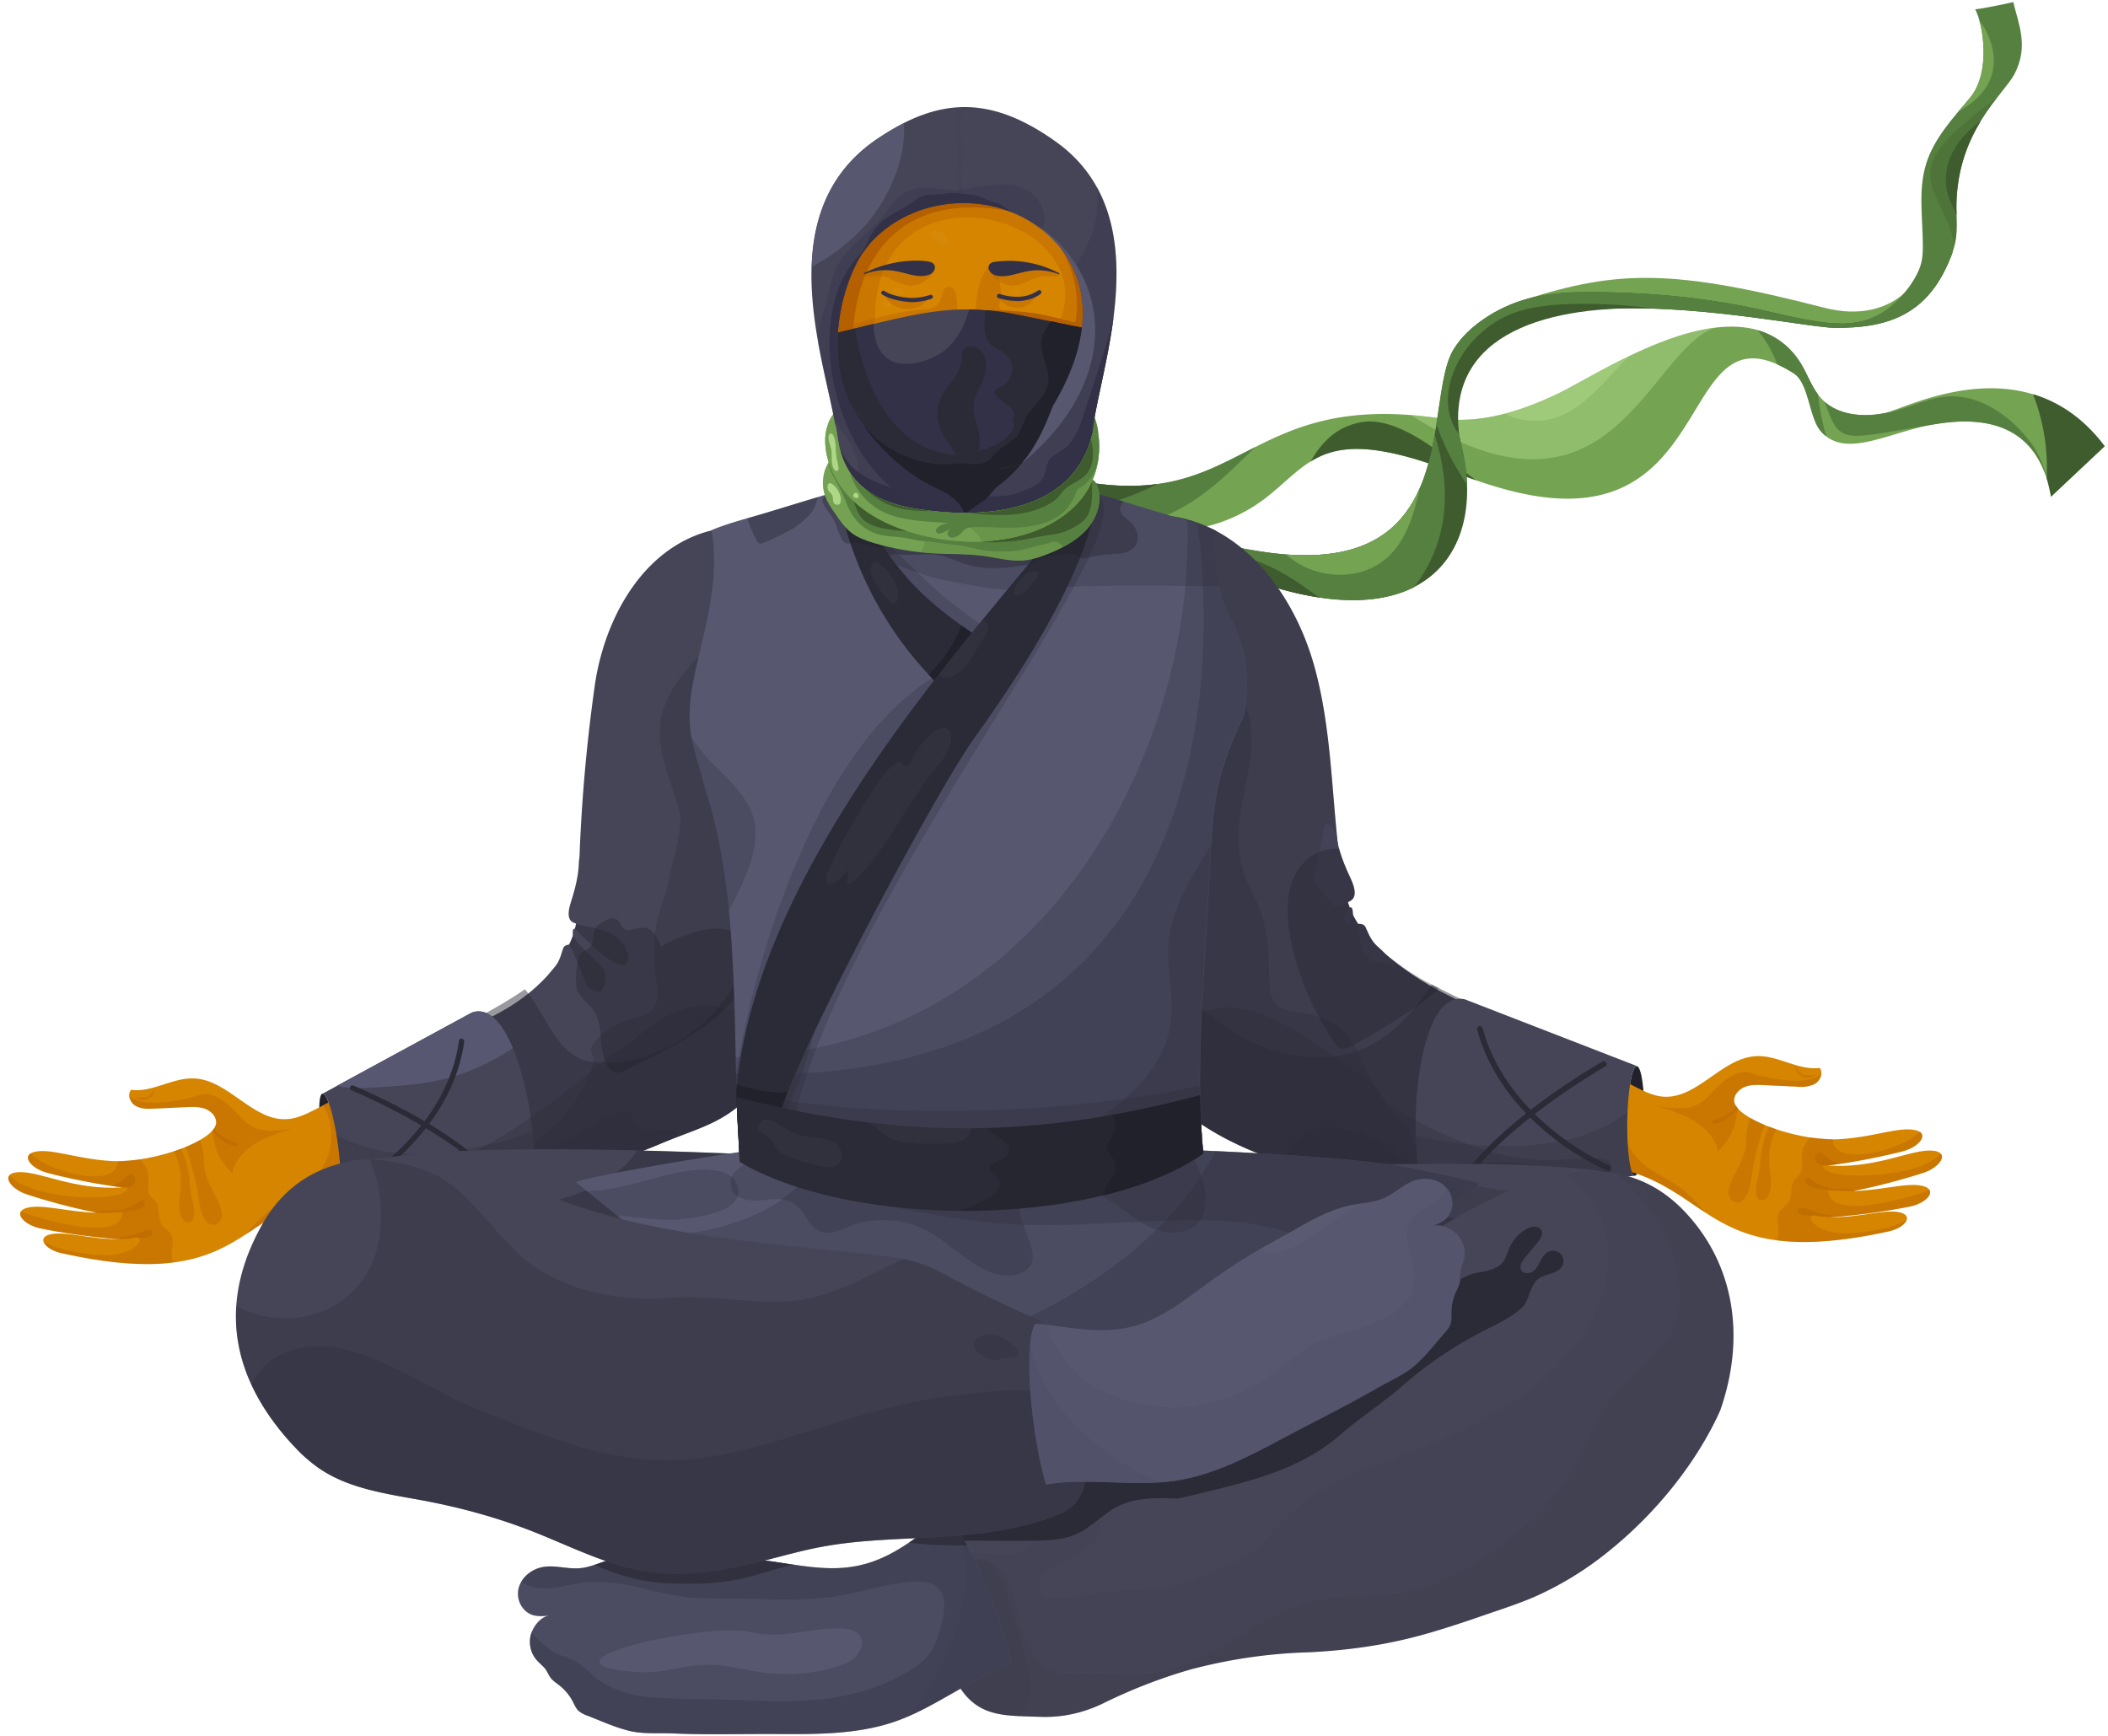 <svg fill="none" height="187" width="227" xmlns="http://www.w3.org/2000/svg"><path d="M155.08 45.06c4.31.63 8.68-.76 12.62-2.63 4.8-2.28 19.97-12.76 26.1-3.48.85 1.28 1.28 2.82 2.32 3.95 1.66 1.82 4.46 2.09 6.87 1.58 2.36-.51 15.26-7.56 23.65 3.59l-5.78 5.43c-1.3-7.9-7.17-8.66-12.24-7.87-5.18.82-9.83 3.9-12.54.82-1.28-1.45-1.27-5.19-2.92-6.24-11.93-7.6-8.27 14.15-25.13 13.48-4.21-.18-8.25-1.62-12.19-3.08-13.03-4.86-14.6-.92-19.27 2.8-3.23 2.6-7.42 4.02-11.55 3.7a14.67 14.67 0 0 1-10.6-5.7c19.65 4.55 19-9.54 40.66-6.35z" fill="#74a352"/><path d="M220.39 51.5a21.5 21.5 0 0 0-1.47-9.05c2.7.82 5.4 2.5 7.72 5.6l-5.78 5.44c-.12-.72-.28-1.38-.47-2z" fill="#3e5c2e"/><path d="M202.52 44.56c.04 0 .1 0 .13-.02 2.7-.35 5.2-2 7.96-1.85 3.32.17 6.52 2.69 8.33 5.35a9.85 9.85 0 0 1 1.4 3.32c-1.95-5.89-7.16-6.44-11.72-5.71-10.3 1.61-10.38 2.51-12.13-2.37 1.58 1.36 3.92 1.63 6.03 1.28zM193.16 40.21a16.4 16.4 0 0 0-1.79-.98 11.8 11.8 0 0 0-2.13-3.68 7.96 7.96 0 0 1 4.56 3.39c.74 1.13 1.17 2.46 1.97 3.53.18 1.54.45 3.08.91 4.53a3.42 3.42 0 0 1-.6-.56c-1.28-1.44-1.27-5.18-2.92-6.23zM135.23 48.12c-.35.32-.69.65-1.02.98-2.75 2.67-5.5 5.22-9.13 6.6-1.05.4-2.12.65-3.2.83a14.4 14.4 0 0 1-7.43-5.11c10.6 2.46 15.3-.54 20.78-3.3z" fill="#568040"/><path d="M124.13 52.38a33.37 33.37 0 0 1-6.29 2.25 13.86 13.86 0 0 1-3.42-3.21c4.21.96 7.48 1.08 10.25.7-.17.09-.35.18-.54.26z" fill="#3e5c2e"/><path d="M168.23 42.16c3.33-1.7 10.28-6.1 16.44-6.87-7.37 2.61-11.04 23.32-32.75 9.4 1 .08 2.04.19 3.16.37 4.31.63 8.68-.76 12.62-2.63.14-.06.29-.13.43-.21l.1-.06z" fill="#aed888" opacity=".49"/><path d="M150.65 46.12c3.08 1.3 5.58 3.61 8.3 5.6l-3.1-1.12c-8.3-3.08-11.95-2.61-14.7-.9.41-.77.92-1.49 1.53-2.12a6.84 6.84 0 0 1 4.74-2.19c1.12-.01 2.21.3 3.23.73z" fill="#3e5c2e"/><path d="M170.93 42.93c-2.29 2.02-4.77 2.93-7.77 2.07-.4-.12-.77-.27-1.13-.44a32.73 32.73 0 0 0 5.67-2.13c1.63-.78 4.47-2.5 7.74-4.07-1.54 1.5-2.9 3.16-4.51 4.57z" fill="#aed888" opacity=".49"/><path d="M207.25 25.48c1.04 3.75-2.97 9.7-10.81 7.66-16.29-4.2-22.26-4.05-32.15-.9-6.01 1.9 3.76.56 3.76.56s10.44-.6 13.87-.14c3.42.44 12.85 2.12 15.98 2.36 3.14.25 6.96-.41 8.38-2.39 1.41-1.96.97-7.15.97-7.15z" fill="#74a352"/><path d="M135.74 59.39c22.15 3.48 17.39-16.2 20.8-21.77.82-1.33 1.98-2.4 3.27-3.28 1.42-.97 3-1.7 4.65-2.15 2.4-.68 4.94-.76 7.44-.73 6.28.05 12.57.67 18.68 2.12 10.86 2.57 11.37 1.6 19.7-6.45-2.5 7.03-7.25 8.19-12.64 8.18-5.28-.02-44.14-9.4-40.52 11.52.2.82.35 1.6.42 1.9 2.39 11.18-4.64 20.62-23.72 13.35-4.58-1.74-14.88-6.1-21.13.32 3.1-7.5 16.51-4.03 23.05-3.01z" fill="#3e5c2e"/><path d="M157.13 46.83c.2.82.35 1.6.42 1.9.26 1.2.4 2.36.43 3.5-.35-.55-.71-1.1-1.05-1.68-.82-1.4-1.65-3.1-2.26-4.89.53-3.3.8-6.33 1.86-8.04.82-1.33 1.98-2.4 3.27-3.28 1.42-.97 3-1.7 4.65-2.15 2.4-.68 4.93-.76 7.44-.73 6.28.05 12.57.67 18.67 2.12 10.87 2.57 11.38 1.6 19.7-6.45-2.48 7.03-7.24 8.19-12.64 8.18-5.24-.03-44.1-9.4-40.49 11.52zM135.74 59.39c14.55 2.29 17.48-5.4 18.76-12.55 1.83 5.72 1.52 11.54-2.23 16.4-3.96 2-10.02 2.05-18.44-1.16-4.57-1.74-14.87-6.1-21.13.32 3.1-7.5 16.5-4.03 23.04-3.01z" fill="#568040"/><path d="M129.97 59.07c1.33.23 2.68.52 3.97.88 2.55.74 4.83 2 6.95 3.57.34.25.77.52 1.2.83-2.45-.36-5.2-1.1-8.26-2.26-2.11-.8-5.43-2.15-9.01-2.75 1.75-.42 3.38-.6 5.15-.27z" fill="#3e5c2e"/><path d="M152.59 53.82c-.6 2.4-1.52 4.91-3.53 6.5-2.39 1.9-5.78 2.01-8.5.76a9.81 9.81 0 0 1-2.1-1.37c8.68.67 12.51-2.75 14.44-7.2-.1.47-.2.9-.31 1.31z" fill="#74a352"/><path d="M212.7 1c.9 1.7 1.7 6.87-.57 9.55-1.87 2.2-3.9 4.4-4.73 7.15-.85 2.79-.35 5.77-.34 8.68 0 .64-.01 1.29-.16 1.9-.47 1.97-2.93 5.25-5.92 6.18 5.2-.78 9.03-4.73 9.63-8.7.18-1.12.07-2.26.07-3.39 0-8.2 5.03-12.12 6.23-14.36 1.6-3.03.44-5.43-.11-7.79-.02.02-3.15.7-4.1.78z" fill="#568040"/><path d="M210.5 26.38c-1.66-6.94-6.9-7.59 4.54-15.83-1.89 2.43-4.36 6.06-4.36 11.82 0 1.13.1 2.27-.07 3.39l-.12.62z" fill="#3e5c2e" opacity=".32"/><path d="M213.28 13.08a17.34 17.34 0 0 0-2.59 10.07c-.53-1.12-1.09-2.23-1.14-3.47-.15-2.72 1.52-5.06 3.73-6.6z" fill="#3e5c2e"/><path d="M212.12 10.55c1.85-2.2 1.67-6.05 1.03-8.31.51.47 4 5.77-1.53 9.32l-.78.5 1.28-1.51z" fill="#74a352"/><path d="M163.68 33.48c3.93-1.17 10.45-.78 14.51-.25-11.13-.4-22.39 2.45-21.07 13.55-3.24-4.21.43-11.47 6.56-13.3z" fill="#3e5c2e"/><path d="M36.3 128.53c.46-.07.49-2.53.06-5.5-.44-2.97-1.16-5.32-1.63-5.26-.46.07-.48 2.53-.05 5.5s1.16 5.32 1.62 5.26z" fill="#21212b"/><path d="M87.45 55.2c-1.13.37-2.3.65-3.47.84-2.84.46-5.77.49-8.48 1.41-6.53 2.24-10.33 9.23-11.4 16.03a178.48 178.48 0 0 0-1.8 22.71c0 1.47-.09 2.95-.53 4.35a12.06 12.06 0 0 1-2.6 4.29c-5.24 5.89-11.75 6-18.06 10.74a14.9 14.9 0 0 1 1.2 12.87c9.8.38 19.67-1.42 28.7-5.23 4.45-1.87 7.08-2.22 10.28-5.82 4.37-4.92 7.9-13.7 8.5-20.25.58-6.57.03-13.17.24-19.76.03-.86.07-1.73.16-2.6zM104.73 53.6l.1.7.11-.44-.21-.25z" fill="#464558"/><path d="M41.84 117.95c-.88-1.28-1.43-1.61-2.84-1.03-1.7.7-3.36 1.7-5 2.54-.96.48-1.95.98-3.03 1.06-3.7.3-6.33-4.22-10.06-4.38-2.32-.11-4.5 1.54-6.81 1.23-.42.54-.07 1.39.52 1.74.6.33 1.32.32 2 .28l3.45-.16c.67-.03 1.35-.06 1.99.17s1.2.78 1.22 1.44c.1 1.95-6.72 4.41-11.19 4.2-3.5-.18-6.14-1.23-7.93-1.06-2.11.18-1.04 1.8.9 2.32.43.12 4.18 1.1 8.1 1.58-5.17.32-8.76-1.71-11.07-1.65-2.13.06-1.15 1.73.75 2.38.4.14 3.87 1.28 7.61 2-3.1-.1-5.53-.85-7.17-.61-2.1.31-.92 1.84 1.03 2.29.45.1 4.66.95 8.82 1.17-3.28.04-5.8-.82-7.45-.58-1.93.28-.85 1.7.93 2.08 17.61 3.92 18.69-2.94 26.72-5.98 2.78-1.05 5.8-1.23 8.75-1.5.3-.04.62-.08.85-.28.16-.16.24-.37.3-.6.87-2.88.3-6.17-1.4-8.65z" fill="#d58500"/><g fill="#b45f00"><path d="M26.01 120.41c-.65-.68-1.28-1.38-2.07-1.9a4.9 4.9 0 0 0-1.06-.55c-.43-.16-.9-.16-1.33-.03-1.5.44-3 .76-4.58.81-.83.03-1.81 0-2.56-.39-.17-.08-.34-.2-.5-.35.02.44.3.88.71 1.1.6.34 1.32.33 2 .29l3.45-.16a5.2 5.2 0 0 1 1.99.17c.63.23 1.2.78 1.22 1.44.01.32-.15.65-.47.98.34.99.15 2.5 2.2 4.54.74-3.8 6.78-4.82 6.78-4.82-2.86.32-4.25.51-5.78-1.13z" opacity=".36"/><path d="M25.4 123.44c.1.01.2-.03.25-.14.13-.32-.7-.21-1.9-1.07-.3-.22-.74-.49-.6-.89-.06.12-.14.26-.25.38a3.74 3.74 0 0 0 2.5 1.72zM17 136.1h.24l1.45-.14c-.6-1 .27-2.15-.32-3.1-.23-.39-.67-.59-.93-.94-.5-.71-.17-1.78-.68-2.5-.19-.25-.49-.44-.65-.72-.21-.37-.14-.82-.12-1.25.04-.61.02-1.27-.32-1.78-.12-.19-.28-.55-.43-.69-.2-.17-.4-.09-.66-.06-.15.01-1.9.16-1.9.12 0 3.22-7.85 1.05-9.36-.85-.83.51.2 1.65 1.75 2.1.42.12 3.93 1.02 7.7 1.52.37.06.7.08.96.05.2 1.8-10.7 1.4-12.68-1.33-.5.52.4 1.59 1.8 2.07a67.4 67.4 0 0 0 7.1 1.9c0-.03.42.1.46.12.22.01 2.66-.07 2.79-.07-.07 3.51-9.89.44-10.92-.1-.4.6.61 1.5 2.05 1.82.46.1 4.59.93 8.69 1.17.46-.08.94-.01 1.39-.15 1.46-.44.5 2.16-3.72 1.87a21.3 21.3 0 0 1-3.44-.5 10.5 10.5 0 0 1-2.55-.94c.17.48.94 1.01 1.92 1.23 3.16.7 5.78 1.05 8 1.14.75.05 1.57.05 2.38.01z" opacity=".36"/><path d="M14.31 127.66c.27-.24.4-.82.08-1.08-.5-.39-1.15.52-1.54.76-.31.19-.64.3-.99.37l.9.13c.34.05.65.06.9.05.23-.04.48-.07.65-.23zM15.55 129.8c.16-.27.01-.73-.37-.54-.17.08-.3.23-.45.34a4.97 4.97 0 0 1-2.49.8c-.47 0-.94-.05-1.4.04l-.6.15.16.04c.16.02 1.7-.04 2.42-.07.01-.02.03-.04.07-.04.52 0 1.02-.1 1.53-.2.36-.06.9-.15 1.13-.52zM16.4 132.96c.16-.24-.1-.46-.31-.49-.2-.02-.4.03-.57.08-.32.1-.62.25-.93.35-1.05.38-2.2.4-3.3.43.56.06 1.12.1 1.7.14.46-.08.94-.01 1.39-.15.28-.08.47-.05.56.04.16-.03.33-.04.5-.05.27-.04.8-.08.97-.35zM40.37 120.86a6.2 6.2 0 0 0-3.47-2.95l-2.12 1.14c.17.23.3.49.41.76.61 1.48.62 3.18.11 4.69a7.83 7.83 0 0 1-2.86 3.75c-1.08.77-2.33 1.28-3.38 2.07-1 .77-1.81 1.76-2.69 2.7 2.15-1.4 4.12-2.95 6.97-4.03 2.5-.94 5.19-1.18 7.87-1.42a9.85 9.85 0 0 0-.83-6.71zM20.6 125.43c.27 1 .56 2.01.72 3.05.14.97.2 2 .74 2.81.21.32.53.62.92.62.43 0 .8-.4.88-.82s-.03-.86-.19-1.27c-.48-1.25-1.34-2.38-1.6-3.7-.1-.6-.1-1.22-.16-1.82a5.86 5.86 0 0 0-.36-1.5s0-.02-.02-.02c-.45.25-.98.51-1.54.75.25.6.44 1.25.61 1.9zM20.34 131.68c.3-.03.47-.33.52-.62.17-.82-.13-1.64-.28-2.46-.11-.59-.14-1.18-.2-1.79a10.84 10.84 0 0 0-.88-3.09c-.25.1-.5.19-.78.27l.14.28c.44 1 .67 2.09.63 3.19-.04.9-.24 1.79-.18 2.69.04.54.2 1.11.65 1.42.12.06.24.11.38.11zM14.51 118.17s.77.1 1.32-.02c.43-.1.8-.87.8-.87.09.78-.95 1.57-2.12.89z" opacity=".36"/></g><path d="M88.4 62.08c-1.6 1-3.26 1.96-4.9 2.92-2.1 1.22-4.3 2.4-6.2 3.91a20.54 20.54 0 0 0-4.64 4.95 9.77 9.77 0 0 0-1.43 3.25 9.7 9.7 0 0 0-.02 3.53c.37 2.28 1.31 4.4 1.93 6.63.54 1.92-.89 5.97-1.23 7.96-.2 1.04-.6 2.01-.9 3.03a13.54 13.54 0 0 0-.57 3.45 24 24 0 0 0 .16 3.25c.1.92.28 1.87.12 2.79-.2 1.17-1.09 1.56-2.14 1.82-1.72.46-3.33 1.1-4.47 2.55-1.1 1.38.21 1.08-.33 2.72-.6 1.82-1.49 3.45-2.71 4.91a24.71 24.71 0 0 1-4.39 4 45.22 45.22 0 0 1-8.1 4.64 67.68 67.68 0 0 0 22.45-5.18c4.44-1.87 7.07-2.22 10.27-5.82 4.37-4.92 7.91-13.7 8.5-20.25.58-6.57.03-13.17.25-19.76.02-.86.06-1.73.16-2.6zM104.73 53.6l.1.7.11-.44-.21-.25z" fill="#2b2b37" opacity=".29"/><path d="M65.05 104.57c-.23-.48-.64-.85-1-1.22-.62-.62-1.28-1.2-1.84-1.86-.08-.1-.3-.41-.5-.72-.1.33-.24.66-.4.96.55 1.03.97 2.12 1.38 3.18.15.39.29.82.5 1.18.16.27.5.47.77.6.45.2.84.07 1.06-.4.24-.52.28-1.18.03-1.72zM67.56 103.59c.27-.54-.12-1.43-.42-1.88-.94-1.47-3.16-1.76-5.1-2.22-.05.17-.07.35-.13.52 1.42 1.45 4.95 5.02 5.65 3.58zM104.73 53.6l.1.7.11-.44-.21-.25z" fill="#2b2b37" opacity=".48"/><path d="M87.45 55.2c-1.13.37-2.3.65-3.47.84-1.8.3-3.63.42-5.43.7-.31 1.61-.45 3.25-.4 4.9.08 3.22.76 6.4 1.6 9.49.88 3.2 1.94 6.33 2.82 9.53a40.65 40.65 0 0 1 1.65 9.4c.16 5.44-2.93 13.18-6.22 17.58a17.24 17.24 0 0 1-6.08 5.14c-2.53 1.26-5.49 1.99-8.31 1.56-3.66-.56-4.74-5.05-7.09-7.8-4.83 3.36-10.65 5.48-15.4 9.05a14.9 14.9 0 0 1 1.2 12.86c9.8.38 19.67-1.42 28.71-5.23 4.44-1.87 7.07-2.22 10.27-5.82 4.37-4.92 7.91-13.69 8.5-20.25.58-6.56.03-13.17.25-19.75.02-.87.06-1.74.16-2.61z" fill="#2b2b37" opacity=".48"/><path d="m50.8 109.05-16.06 8.73c.47-.07 1.2 2.28 1.62 5.25s.4 5.44-.05 5.5c10.49-.12 17.37.31 20.1-.12 2.81-.47-.13-21.34-5.6-19.36z" fill="#464558"/><path d="M51.96 123.42c-2.31.5-4.68.84-7.04.84-2.97.01-6.14-.54-8.69-2.07.04.27.1.55.13.83.43 2.97.4 5.43-.05 5.5 10.49-.12 17.37.31 20.1-.12 1.03-.16 1.3-3.07.95-6.59-1.77.7-3.57 1.23-5.4 1.62z" fill="#2b2b37" opacity=".25"/><path d="M36.8 117.04c.73.13 1.49.14 2.23.13 1.33-.04 2.67-.15 4-.24 2.06-.15 4.1-.47 6.06-1.09a23.58 23.58 0 0 0 6.14-2.97c-1.13-2.7-2.65-4.47-4.42-3.82l-14.5 7.87.48.12z" fill="#575771"/><path d="M38.82 127.73a.28.28 0 0 1-.24-.15.29.29 0 0 1 .11-.39c.1-.05 9.41-5.51 10.73-15.09.03-.15.16-.27.32-.24.15.03.27.16.25.32-1.36 9.86-10.91 15.45-11.02 15.5a.36.36 0 0 1-.15.05z" fill="#2b2b37"/><path d="M54.26 128.47a.26.26 0 0 1-.23-.12c-3.96-5.85-16.05-10.88-16.17-10.92-.15-.06-.22-.23-.15-.37.05-.14.23-.21.36-.14.5.2 12.37 5.13 16.43 11.13.1.14.06.31-.08.39a.65.65 0 0 1-.16.03z" fill="#2b2b37"/><path d="M82 116.55c.15-1.49.04-3.05-.39-4.45a5.42 5.42 0 0 0-3.4-3.52 7.66 7.66 0 0 0-4.81.17c-1.93.65-3.57 1.89-5.13 3.16-1.9 1.56-1.99 1.21-3.84 2.81a90.28 90.28 0 0 1-5.95 4.66 49.59 49.59 0 0 1-6.32 4.06 24.44 24.44 0 0 1-6.93 2.4c-1.24.23-2.5.25-3.76.34-.67.06-1.35.1-2.01.24-.4.08-.88.27-.94.74-.04.4.17.8.39 1.1.05.09.1.17.17.23 8.93-.02 14.85.3 17.32-.1.44-.07.67-.62.8-1.05a68 68 0 0 0 13.84-4.14c4.44-1.87 7.08-2.22 10.28-5.83.21-.25.46-.53.68-.82z" fill="#2b2b37" opacity=".29"/><path d="M69.32 121.69c-1.25-.62-1.14-2.45-2.4-2.02-1.47.5-2.83 1.3-4.15 2.11-1.22.76-2.42 1.56-3.75 2.14-1.68.73-3.53 1-5.35 1.16-3.02.27-6.1.35-8.91 1.67-.74.35-1.8.92-2.14 1.77 6.95.04 11.62.23 13.75-.1.45-.07.68-.62.81-1.05a68.06 68.06 0 0 0 15.9-5.06c-.34-1.16-2.78-.12-3.76-.62z" fill="#2b2b37" opacity=".29"/><path d="M63.37 99.78s-1.13-.16-1.32-.3c-.19-.13-1.3-.1-.57-2.34.73-2.25.84-3.5.86-4.37.03-.88.93-1.38.93-1.38l1.91 5.53zM61.93 100.01s-.18-.02-.23.16c-.06.2 0 .61 0 .61s.46.69.62.86c.1.12.3-.67.3-.69l-.7-.94zM61.3 101.73s-.43 0-.61.3-.3 1.41-1.05 2.23c-.75.84-1.56 2.17-1.56 2.17s2.29-.92 2.34-.86c.04.06.84-1.37.85-1.44l.04-2.4z" fill="#464558"/><path d="M177.07 120.74c.06-3.26-.3-5.91-.82-5.92-.51-.01-.98 2.62-1.03 5.88s.3 5.91.82 5.92.98-2.62 1.03-5.88z" fill="#21212b"/><path d="M168.2 115.5c.87-1.29 1.43-1.62 2.85-1.03 1.7.7 3.35 1.7 5 2.55.96.49 1.95.99 3.01 1.08 3.72.3 6.35-4.2 10.08-4.36 2.32-.1 4.5 1.56 6.82 1.27.41.53.06 1.38-.54 1.73a3.6 3.6 0 0 1-2 .28l-3.45-.16c-.67-.03-1.36-.07-1.99.16-.63.23-1.2.77-1.24 1.44-.1 1.95 6.71 4.43 11.18 4.23 3.5-.17 6.14-1.22 7.93-1.04 2.11.2 1.02 1.8-.9 2.33-.43.12-4.2 1.07-8.1 1.54 5.17.34 8.76-1.68 11.07-1.61 2.13.07 1.13 1.73-.75 2.38-.4.13-3.87 1.26-7.61 1.98 3.1-.1 5.53-.85 7.17-.61 2.1.31.92 1.86-1.03 2.27-.45.1-4.66.94-8.82 1.16 3.28.05 5.8-.8 7.45-.57 1.93.29.85 1.7-.94 2.09-17.61 3.86-18.68-3-26.7-6.05-2.77-1.06-5.8-1.24-8.74-1.53-.3-.03-.62-.07-.85-.29a1.43 1.43 0 0 1-.31-.6 10.38 10.38 0 0 1 1.41-8.65z" fill="#d58500"/><path d="M184.03 118c.64-.68 1.29-1.37 2.07-1.89.33-.23.7-.4 1.06-.54.43-.16.9-.16 1.33-.02 1.5.44 3 .78 4.57.83.84.03 1.82 0 2.57-.4.16-.07.34-.2.5-.34-.03.43-.32.87-.71 1.1a3.6 3.6 0 0 1-2 .28l-3.45-.16c-.67-.02-1.36-.06-1.99.16-.63.23-1.2.77-1.24 1.44-.01.33.15.66.46.99-.35.96-.15 2.5-2.2 4.53-.74-3.8-6.78-4.83-6.78-4.85 2.88.32 4.26.5 5.8-1.12z" fill="#b45f00" opacity=".36"/><path d="M184.65 121.03c-.11.01-.22-.03-.26-.13-.13-.33.7-.22 1.9-1.08.3-.21.74-.48.59-.87.07.12.15.25.25.37a3.84 3.84 0 0 1-2.48 1.71zM193 133.72h-.24l-1.46-.14c.6-1-.25-2.17.33-3.1.22-.38.67-.59.92-.94.53-.7.18-1.78.7-2.5.19-.25.49-.44.65-.72.21-.37.15-.82.12-1.25-.04-.61-.01-1.27.34-1.77.12-.18.28-.55.44-.68.2-.18.39-.1.66-.07.15.01 1.9.18 1.9.12 0 3.23 7.85 1.08 9.37-.82.82.51-.2 1.66-1.76 2.1-.42.1-3.93 1-7.7 1.5h-.01c-.36.06-.69.06-.95.05-.2 1.8 10.69 1.42 12.69-1.3.51.53-.4 1.6-1.8 2.08-.4.13-3.57 1.15-7.1 1.88.01-.03-.42.1-.46.12-.22.01-2.66-.08-2.78-.08.05 3.5 9.88.47 10.92-.07.37.6-.64 1.5-2.06 1.8-.46.1-4.59.92-8.7 1.15-.46-.08-.94-.02-1.39-.15-1.46-.45-.5 2.15 3.71 1.88a22.8 22.8 0 0 0 3.45-.5 9.48 9.48 0 0 0 2.55-.92c-.17.47-.94 1-1.92 1.22a47.54 47.54 0 0 1-8 1.13c-.81.03-1.62.03-2.42-.02z" fill="#b45f00" opacity=".36"/><path d="M195.71 125.28c-.27-.26-.4-.82-.08-1.08.5-.38 1.16.52 1.55.76.3.19.63.3.98.37l-.89.13h-.01c-.34.05-.65.06-.9.05-.24-.04-.49-.07-.65-.23zM194.46 127.42c-.16-.27-.01-.73.37-.54.17.08.3.23.45.34.35.24.77.41 1.17.55.43.13.86.25 1.32.25.47 0 .94-.05 1.4.04.2.04.4.1.6.16a.66.66 0 0 1-.16.05l-2.42-.07c-.01-.03-.03-.04-.07-.04-.52 0-1.02-.1-1.53-.2-.36-.08-.9-.18-1.13-.54zM193.59 130.56c-.15-.24.1-.45.33-.48.2-.03.4.03.57.08.32.1.62.24.93.35 1.05.38 2.2.42 3.3.44-.56.06-1.12.1-1.7.13-.46-.08-.94-.02-1.39-.15-.28-.08-.47-.06-.56.04a5.8 5.8 0 0 0-.5-.06c-.28-.02-.82-.08-.98-.35zM169.67 118.4a6.19 6.19 0 0 1 3.48-2.92c.71.37 1.42.76 2.12 1.14-.17.23-.3.49-.41.75a6.71 6.71 0 0 0-.13 4.7 7.7 7.7 0 0 0 2.86 3.76c1.07.77 2.32 1.28 3.37 2.07 1.01.77 1.82 1.78 2.7 2.7-2.15-1.4-4.12-2.97-6.96-4.04-2.5-.96-5.2-1.2-7.85-1.45a7.4 7.4 0 0 1-.27-2.44 9.37 9.37 0 0 1 1.09-4.26zM189.42 123.02c-.28 1.01-.55 2.02-.71 3.05-.15.97-.2 2-.74 2.81-.22.33-.54.62-.93.62-.43 0-.78-.4-.87-.82-.1-.43.04-.86.18-1.26.5-1.25 1.36-2.38 1.6-3.7.11-.6.1-1.21.16-1.81.06-.52.2-1.03.37-1.51l.01-.01c.46.25.97.5 1.55.75-.26.6-.45 1.25-.62 1.88zM189.68 129.27c-.3-.02-.48-.33-.53-.61-.17-.82.14-1.64.28-2.46.11-.6.14-1.19.2-1.8.14-1.06.45-2.1.88-3.07l.78.28-.14.28c-.45 1-.67 2.09-.64 3.18.03.9.23 1.78.17 2.69-.04.53-.2 1.11-.64 1.4a.6.6 0 0 1-.36.11zM195.53 115.79s-.77.1-1.32-.03c-.43-.1-.81-.87-.81-.87-.08.78.95 1.57 2.13.9z" fill="#b45f00" opacity=".36"/><path d="M113.77 54.97c1.27.24 2.57.37 3.86.41 3.12.11 6.28-.27 9.33.35 7.34 1.5 12.4 8.51 14.48 15.7 2.08 7.2 1.91 14.83 2.97 22.25.23 1.57.51 3.16 1.17 4.61.77 1.66 2 3.07 3.38 4.26 6.45 5.63 12.66 6.55 20.1 10.78a16.14 16.14 0 0 0 .48 14.02c-10.5 1.75-18.46 1.48-28.72-1.37-5.04-1.4-10.03-3.4-13.97-6.84-5.4-4.71-8.31-11.68-9.84-18.67-1.54-7-1.85-14.19-2.98-21.25-.14-.92-.32-1.85-.52-2.78z" fill="#464558"/><path d="M113.77 54.97c1.27.24 2.57.37 3.86.41 3.12.11 6.28-.27 9.33.35 7.34 1.5 12.4 8.51 14.48 15.7 2.08 7.2 1.91 14.83 2.97 22.25.23 1.57.51 3.16 1.17 4.61.77 1.66 2 3.07 3.38 4.26 6.45 5.63 12.66 6.55 20.1 10.78a16.14 16.14 0 0 0 .48 14.02c-10.5 1.75-18.46 1.48-28.72-1.37-5.04-1.4-10.03-3.4-13.97-6.84-5.4-4.71-8.31-11.68-9.84-18.67-1.54-7-1.85-14.19-2.98-21.25-.14-.92-.32-1.85-.52-2.78z" fill="#2b2b37" opacity=".29"/><path d="m94.93 55.62-.02.77a4.9 4.9 0 0 1-.18-.47l.2-.3z" fill="#464558"/><path d="M113.67 62.5c1.88.87 3.78 1.68 5.69 2.48 2.43 1.03 4.95 2 7.22 3.35a22.5 22.5 0 0 1 5.69 4.7c.83.99 1.56 2.08 1.99 3.3.42 1.23.55 2.52.51 3.8-.1 2.51-.8 4.93-1.18 7.4-.32 2.14-.32 4.32.33 6.4.35 1.12.92 2.1 1.39 3.15.52 1.16.89 2.37 1.07 3.63.2 1.17.25 2.36.27 3.53.03 1-.04 2.05.26 3.02.37 1.24 1.38 1.53 2.55 1.68 1.91.26 3.76.73 5.18 2.13 1.37 1.34 2.02 3.18 2.83 4.88.9 1.87 2.07 3.5 3.6 4.92 1.59 1.47.46 2.35 2.34 3.39a48.65 48.65 0 0 0 9.39 3.89c-8.37.6-13.9.06-21.98-2.18-5.04-1.4-10.03-3.4-13.97-6.85-5.4-4.7-8.31-11.67-9.84-18.66-1.54-7-1.85-14.19-2.98-21.25-.14-.93-.32-1.86-.52-2.78zM94.93 55.62l-.02.78c-.06-.14-.13-.3-.18-.47l.2-.3z" fill="#2b2b37" opacity=".29"/><path d="m94.93 55.62-.02.77a4.9 4.9 0 0 1-.18-.47l.2-.3zM113.77 54.97c1.27.24 2.57.37 3.86.41 1.97.07 3.96-.05 5.94 0 .55 1.7.93 3.46 1.1 5.25.35 3.48.06 6.98-.43 10.43-.5 3.57-1.2 7.1-1.7 10.67-.49 3.41-.84 6.9-.49 10.35.58 5.88 2.88 11.8 7.03 16.08a18.8 18.8 0 0 0 7.26 4.7c2.9 1 6.19 1.38 9.17.53 3.88-1.1 6.5-4.09 8.66-7.37 5.67 2.95 9.3 4.13 14.9 7.32-1.99 4.42-1.8 9.75.49 14.02-10.5 1.75-18.46 1.48-28.72-1.37-5.05-1.4-10.04-3.4-13.98-6.84-5.39-4.7-8.3-11.67-9.84-18.67-1.53-6.99-1.84-14.18-2.97-21.24-.15-.93-.32-1.86-.53-2.79z" fill="#2b2b37" opacity=".48"/><path d="m157.74 107.62 18.51 7.18c-.5 0-.96 2.63-1.02 5.9-.05 3.25.31 5.9.82 5.91-11.3 1.3-18.66 2.73-21.66 2.64-3.13-.11-2.82-23.01 3.35-21.63z" fill="#464558"/><path d="M158.46 123.26c2.56.22 5.17.26 7.72-.06 3.22-.4 6.54-1.43 9.08-3.43-.01.3-.03.6-.03.91-.05 3.26.31 5.9.82 5.92-11.3 1.3-18.66 2.73-21.66 2.63-1.14-.04-1.83-3.13-1.94-6.96 1.98.5 4 .82 6.01 1z" fill="#2b2b37" opacity=".25"/><path d="m173.19 126.1-.12-.03c-.1-.05-2.83-1.18-5.93-3.63-2.87-2.26-6.6-6.09-8.07-11.55-.04-.16.05-.33.21-.37.17-.05.34.05.38.21 2.74 10.15 13.53 14.74 13.64 14.78.16.07.23.24.16.4a.27.27 0 0 1-.27.2z" fill="#2b2b37"/><path d="M156.65 129.02a.5.5 0 0 1-.14-.03.31.31 0 0 1-.13-.41c3.55-7.02 15.67-13.96 16.18-14.26.15-.08.33-.03.41.12s.03.34-.12.42c-.12.07-12.46 7.15-15.93 14a.32.32 0 0 1-.27.16z" fill="#2b2b37"/><path d="M126 118.31a12.87 12.87 0 0 1-.2-4.85 5.88 5.88 0 0 1 3.19-4.26 8.27 8.27 0 0 1 5.22-.47c2.16.43 4.1 1.53 5.94 2.69 2.26 1.4 4.41 3 6.63 4.49 2.27 1.5 1.72 2.57 4.11 3.88a55.96 55.96 0 0 0 7.37 3.51c2.5.95 5.14 1.5 7.82 1.63 1.35.07 2.72-.08 4.08-.15.74-.04 1.48-.06 2.22-.01.45.03.98.17 1.1.67.11.42-.08.88-.26 1.25l-.17.28c-9.62 1.2-15.94 2.37-18.66 2.28-.48-.02-.82-.58-1-1.03-5.24-.29-7.5-.84-12.56-2.24-5.04-1.4-10.03-3.4-13.97-6.85-.3-.26-.57-.53-.86-.82z" fill="#2b2b37" opacity=".29"/><path d="M140.37 122.1c1.25-.84 2.98-.79 4.4-.5 1.66.33 3.22 1.02 4.75 1.7 1.41.65-.1 1.04 1.4 1.48 1.91.55 3.94.58 5.92.5 3.3-.13 6.63-.47 9.83.56.83.27 2.07.76 2.54 1.62-7.48 1-12.5 1.86-14.83 1.77-.49-.01-.82-.57-1.01-1.02-5.23-.3-7.5-.84-12.55-2.24-.78-.22-1.57-.46-2.34-.7.23-1.28.9-2.5 1.89-3.16z" fill="#2b2b37" opacity=".29"/><path d="M143.75 97.67s1.2-.32 1.39-.5c.19-.17 1.38-.29.28-2.62s-1.38-3.64-1.52-4.6c-.15-.94-1.18-1.34-1.18-1.34l-1.3 6.21zM145.34 97.73s.19-.06.27.13c.08.19.08.65.08.65s-.4.8-.55 1c-.1.15-.43-.67-.43-.7l.63-1.08zM146.25 99.5s.49-.05.72.23c.23.3.5 1.48 1.44 2.26.92.8 1.97 2.11 1.97 2.11s-2.6-.67-2.63-.6c-.04.06-1.1-1.36-1.12-1.44-.03-.07-.37-2.56-.37-2.56z" fill="#464558"/><g fill="#2b2b37" opacity=".29"><path d="M143.75 97.67s1.2-.32 1.39-.5c.19-.17 1.38-.29.28-2.62s-1.38-3.64-1.52-4.6c-.15-.94-1.18-1.34-1.18-1.34l-1.3 6.21zM145.34 97.73s.19-.06.27.13c.08.19.08.65.08.65s-.4.8-.55 1c-.1.15-.43-.67-.43-.7l.63-1.08zM146.25 99.5s.49-.05.72.23c.23.3.5 1.48 1.44 2.26.92.8 1.97 2.11 1.97 2.11s-2.6-.67-2.63-.6c-.04.06-1.1-1.36-1.12-1.44-.03-.07-.37-2.56-.37-2.56z" opacity=".29"/></g><path d="m154.97 106.43-.19-.1-.28-.14c-.11-.06-.23-.11-.34-.18a26.74 26.74 0 0 1-5.1-3.39 9.4 9.4 0 0 0-.67-.63c-.93-.8-1.2-1.98-1.44-2.26-.23-.3-.7-.23-.7-.23-.21-.32-.4-.64-.57-1 0 0 0-.45-.08-.64s-.27-.13-.27-.13l-.2-.55c.18-.18 1.38-.3.28-2.63a19 19 0 0 1-1.21-3.13c-2.67-.23-6.77 2.06-5.2 9.8.81 3.97 2.43 7.76 4.73 11.1.2.28.44.59.78.64.8.12 6.03-3.23 6.7-3.67 1.35-.86 2.63-1.8 3.76-2.86z" fill="#21212b" opacity=".34"/><path d="M95.45 57.02v-.76l-.2.3.2.46z" fill="#2b2b37"/><path d="M90.5 130.82c.08-.46.2-.95.57-1.24.3-.22.7-.27 1.07-.3 12.85-.81 30.7-2.9 40.12-3.33 36.33-1.68 41.82.57 41.82.57l-17.23 21.97h4.37a31.6 31.6 0 0 1-3.76 2.5c-4.5 2.58-9.5 4.2-14.5 5.57a166.67 166.67 0 0 1-33.44 5.53c-7.3.44-15.13.28-21.25-3.74-.2-9.2.54-18.45 2.23-27.53z" fill="#464558"/><path d="M90.5 130.82c.08-.45.2-.95.57-1.23.3-.23.7-.27 1.07-.3 12.85-.82 30.7-2.9 40.12-3.34 5.17-.24 9.73-.4 13.73-.5a8.67 8.67 0 0 0 2.08 2.26c3.36 2.63 7.81 3.65 12 3.92 2.43.16 4.86.01 7.3-.23 1-.1 2.08-.1 3.12-.28l-13.63 17.38h4.37c-1.2.93-2.46 1.77-3.76 2.5-4.5 2.59-9.5 4.2-14.5 5.57a166.68 166.68 0 0 1-33.44 5.53c-7.3.44-15.13.28-21.25-3.74a133.3 133.3 0 0 1 2.22-27.54z" fill="#2b2b37" opacity=".48"/><path d="M90.7 147.35c2.94-1.45 4.68-4.1 6.58-6.68 1-1.38 2.1-2.7 3.47-3.73 1.6-1.2 3.39-2.18 5.24-2.92a34.34 34.34 0 0 1 11.52-2.19c4.07-.16 8.13.15 12.11 1.03a57.2 57.2 0 0 1 11.51 4c3.75 1.73 7.37 3.72 11.24 5.16 2.6.97 5.26 1.62 7.98 2.03l-3.49 4.45h4.37c-1.2.93-2.46 1.77-3.76 2.5-4.5 2.59-9.5 4.2-14.5 5.57a166.73 166.73 0 0 1-33.44 5.53c-7.3.44-15.13.28-21.25-3.74-.08-3.37-.02-6.76.17-10.14a13.8 13.8 0 0 0 2.24-.87z" fill="#2b2b37" opacity=".48"/><path d="M86.62 143.6c2.62-3.92 5.6-7.6 8.97-10.9a48.2 48.2 0 0 1 8.21-6.53c-8.21-.77-16.15-1.53-21.43-1.78-36.34-1.68-41.82.57-41.82.57l17.22 21.97H53.4c1.2.93 2.46 1.76 3.77 2.5 4.5 2.58 9.5 4.2 14.5 5.57 2.79.77 5.6 1.45 8.44 2.06 1.38-4.8 3.7-9.3 6.5-13.46z" fill="#464558"/><path d="M57.14 149.45a53.49 53.49 0 0 0 11.26 4.64l1.9-1.48c2-1.6 4.05-3.15 6.06-4.76 2.1-1.7 4.14-3.46 6.2-5.2 4.12-3.48 8.43-6.9 13.38-9.1a28.8 28.8 0 0 1 7.22-2.14c2.56-.4 5.17-.45 7.78-.33 3.03.14 6.07.28 9.1.44 1.5.08 3 .19 4.51.34l-.46-2.59c-.08-.45-.2-.95-.56-1.23-.3-.23-.7-.27-1.08-.3-12.84-.82-30.7-2.9-40.11-3.33-5.18-.25-9.74-.4-13.73-.5a8.67 8.67 0 0 1-2.08 2.26c-3.37 2.62-7.82 3.64-12 3.91-2.43.16-4.87.01-7.3-.23-1-.1-2.08-.1-3.12-.28l13.62 17.39h-4.37c1.21.9 2.48 1.73 3.78 2.49z" fill="#2b2b37" opacity=".48"/><path d="M123.92 145.78c-2.95-1.46-4.7-4.1-6.59-6.69-1-1.37-2.1-2.7-3.47-3.72a22.98 22.98 0 0 0-5.24-2.92 34.35 34.35 0 0 0-11.51-2.2 47 47 0 0 0-12.12 1.04 57.22 57.22 0 0 0-11.51 4c-3.75 1.73-7.37 3.72-11.24 5.16-2.6.97-5.26 1.61-7.98 2.03l3.49 4.45h-4.38c1.2.93 2.47 1.76 3.77 2.5 4.5 2.58 9.5 4.2 14.5 5.57a166.74 166.74 0 0 0 33.44 5.53c7.3.44 15.13.28 21.25-3.74.08-3.38.02-6.77-.17-10.14-.76-.22-1.51-.51-2.24-.88z" fill="#2b2b37" opacity=".48"/><path d="M149.03 125.44c2.85.43 6.85 1.97 14.65 3.03 0 0-3.44 8.19-7.34 8.52-3.9.34-7.75-2.74-7.75-2.74z" fill="#2b2b37" opacity=".29"/><path d="M151.97 125.8c-11.34-2.32-55.78-2.83-61.45-2.88-5.72-.06-27.26 3.75-28.5 4.38l19.49 15.9c3.05 1.71 6.13 3.45 9.49 4.43 3.28.96 6.72 1.16 10.14 1.21 14.93.2 30.32-2.7 42.61-11.17a16.3 16.3 0 0 0 3.2-2.72c2.13-2.49 9.4-4.65 12.39-7.5a130.2 130.2 0 0 0-7.37-1.66z" fill="#575770"/><path d="M83.3 124.2c-1.46.65-5.03 1.31-4.6 3.53.3 1.62 2.36 1.67 3.67 1.5 1.58-.18 2.9-.18 3.95 1.17.42.54.71 1.16 1.18 1.64.76.8 1.59.86 2.61.54 1.04-.33 1.98-.83 3.07-1.02 1.13-.19 2.27-.21 3.41-.07 1.97.27 3.53 1.1 5.1 2.26 1.44 1.08 2.82 2.26 4.45 3.04 1.4.67 3.47.97 4.65-.3.86-.94.15-2.5-.21-3.52-.43-1.2-1.02-2.58-.74-3.9.34-1.56 1.7-2.07 3.16-1.93a17 17 0 0 1 5 1.33c1.92.83 3.38 2.28 5.14 3.33 2.35 1.4 6.25 1.54 6.65-1.93.26-2.13-.7-4.24-1.78-6.01 0-.02-.02-.02-.02-.03-16.03-.69-34-.89-37.47-.92-1.3 0-3.37.18-5.84.47-.42.34-.9.6-1.39.81z" fill="#2b2b37" opacity=".25"/><path d="M72.8 131.35c1.07-.08 2.12-.22 3.15-.46 1.01-.23 2.13-.55 2.92-1.24.73-.62.85-1.52.4-2.34-.5-.86-1.49-1.18-2.42-1.29-2.19-.24-4.46.35-6.54.92-1.15.3-2.28.6-3.43.86a22.36 22.36 0 0 1-3.62.5c1 .83 2.11 1.71 3.25 2.66 2.09.04 4.23.53 6.3.39zM83.56 124.25c.69.68 1.44 1.33 2.26 1.85a26.87 26.87 0 0 0 7.33 3.1c2.56.72 5.17 1.22 7.79 1.67 3.06.54 6.12.93 9.24 1.03 6.07.18 12.14-.47 18.23-.49 5.03-.01 10.4.5 14.64 3.47.74.53 1.46 1.12 2.1 1.78.66-.51 1.28-1.08 1.82-1.71 2.12-2.49 9.4-4.65 12.38-7.5-2.43-.64-4.9-1.15-7.35-1.65-11.34-2.3-55.78-2.82-61.46-2.87-1.57-.02-4.34.25-7.57.68.19.22.4.42.6.64z" fill="#2b2b37" opacity=".25"/><path d="M151.97 125.8c-11.34-2.32-55.78-2.83-61.45-2.89-.54 0-1.21.03-2 .09a9.6 9.6 0 0 1-1.8 3.79c-1.99 2.56-4.92 4-7.94 4.99a23.42 23.42 0 0 1-10.06 1c6.24 5.07 12.79 10.43 12.79 10.43 3.05 1.72 6.13 3.45 9.49 4.43 3.28.96 6.72 1.16 10.14 1.21 14.93.2 30.32-2.7 42.61-11.17a16.3 16.3 0 0 0 3.2-2.72c2.13-2.48 9.4-4.65 12.39-7.5-2.45-.66-4.91-1.17-7.37-1.67z" fill="#2b2b37" opacity=".25"/><path d="M151.97 125.8c-3.98-.81-12.04-1.4-21.06-1.84a31.3 31.3 0 0 1-3.55 5.36c-3.12 3.88-7.15 7.1-11.37 9.7a51.16 51.16 0 0 1-7.3 3.74c-2.67 1.1-5.45 1.89-8.21 2.72-2.82.85-5.66 1.67-8.51 2.4 2.98.73 6.09.9 9.18.95 14.93.2 30.33-2.7 42.62-11.18a16.3 16.3 0 0 0 3.2-2.71c2.12-2.5 9.4-4.66 12.38-7.5-2.46-.64-4.92-1.15-7.38-1.65z" fill="#2b2b37" opacity=".25"/><path d="m110.26 184.84 1.9.06c2.3.07 4.56-.45 6.64-1.46a56.97 56.97 0 0 1 9.31-3.62 55.6 55.6 0 0 1 12.89-1.88c4.4-.22 8.6-.83 12.83-2.06 2.08-.6 4.14-1.29 6.18-2 1.75-.6 3.52-1.17 5.23-1.91a35.2 35.2 0 0 0 7.98-4.9c4.74-3.8 9.32-9.18 12.02-15.16 2.8-8 1.48-15.83-3.82-21.42-9.02-9.51-22.23-1.32-31.72 5.23-7.78 5.36-16.76 8.64-25.63 11.87-14.26 5.19-7.22 2.43-19.22 12.02-3.24 2.6-4.87 2.68-4.54 6.8.12 1.6.64 3.11.92 4.67.43 2.31.34 4.7.78 7.02.43 2.31 1.54 4.68 3.6 5.81 1.4.77 3.05.87 4.65.93z" fill="#464558"/><path d="M168.07 135.04a1.16 1.16 0 0 0-1.3-.25c-.44.2-.7.63-.91 1.05s-.44.86-.83 1.11c-.4.26-1.03.22-1.23-.21-.2-.42.11-.9.4-1.27l1.35-1.64c.31-.37.65-.88.43-1.33-.27-.55-1.1-.44-1.63-.13a4.45 4.45 0 0 0-1.87 2.14c-.17.43-.28.88-.53 1.26-.58.87-1.74 1.1-2.77 1.28-2.2.39-3.8 2.23-5.66 3.4a66.86 66.86 0 0 1-6.71 3.72 56.87 56.87 0 0 1-14.51 4.76c-5.09.9-10.57 1.13-14.78 4.12-2.53 1.79-4.32 4.4-6 7-1.08 1.63-6.55 1.51-8.16 2.67-.98.7-.16 1.93.3 3.2h.84c2.45 0 4.87.05 7.32 0 1.58-.04 3.21-.18 4.62-.98 1.21-.69 2.22-1.67 3.4-2.41 2.07-1.3 4.6-1.25 7.01-1.13 6.23-1.52 12.75-2.72 17.5-6.9 1.94-1.7 4.6-3.44 6.54-5.14a42.99 42.99 0 0 1 9.3-6.25c1.2-.6 2.66-1.33 3.65-2.23.94-.85.8-2.42 1.87-3.19.78-.56 2.03-.48 2.5-1.32.25-.41.18-.98-.14-1.33z" fill="#2b2b37"/><path d="m110.26 184.84 1.9.06c2.3.07 4.57-.45 6.64-1.46a56.91 56.91 0 0 1 9.31-3.62 55.6 55.6 0 0 1 12.89-1.88c4.4-.21 8.6-.83 12.83-2.06 2.08-.6 4.14-1.29 6.18-2 1.75-.6 3.52-1.17 5.23-1.91a35.2 35.2 0 0 0 7.98-4.9 43.6 43.6 0 0 0 11.63-14.32c3.23-8.32 2-16.54-3.43-22.26-3.75-3.96-8.22-4.85-12.84-4.08a10.44 10.44 0 0 1 4.63 8.47c.1 3.46-1.11 6.78-3.15 9.54-2.1 2.85-4.93 5.12-7.9 7a52.51 52.51 0 0 1-9.64 4.72c-3.72 1.41-7.57 2.65-10.93 4.84a20.8 20.8 0 0 0-2.46 1.87c-.78.7-1.47 1.48-2.18 2.25-1.09 1.15-2.2 2.49-3.74 3.04-1.55.56-2.98 1.32-4.5 1.95-.88.36-1.77.68-2.7.86-.9.16-1.82.17-2.74.21a63 63 0 0 0-8.25.89c-.55.1-1.12.2-1.68.12s-1.12-.36-1.38-.87c-.33-.7.03-1.58.62-2.09.6-.5 1.36-.75 2.07-1.07a10.99 10.99 0 0 0 2.96-1.93c.38-.35.74-.72.92-1.22.16-.48.08-1.09-.34-1.4a1.63 1.63 0 0 0-.87-.27 6 6 0 0 0-3.65.89c-1.42.9-2.46 2.42-4.06 2.96-2.08.68-4.68-.47-6.4.89a4.63 4.63 0 0 0-1.37 2.36c-.75 2.5-.32 5.14.15 7.64.43 2.31 1.53 4.68 3.6 5.81 1.41.8 3.07.91 4.67.97z" fill="#2b2b37" opacity=".08"/><path d="m110.26 184.84 1.9.06c2.3.07 4.57-.45 6.64-1.46a57 57 0 0 1 9.31-3.62 55.65 55.65 0 0 1 12.89-1.88c4.4-.22 8.6-.83 12.83-2.06 2.08-.6 4.14-1.29 6.18-2 1.75-.6 3.52-1.17 5.23-1.91a35.2 35.2 0 0 0 7.98-4.9 43.63 43.63 0 0 0 11.63-14.32c3.23-8.32 2-16.54-3.43-22.27a13.23 13.23 0 0 0-7.42-4.11 26 26 0 0 1 2.17 2.06 17.61 17.61 0 0 1 4.55 8.83c.34 1.87.3 3.85-.47 5.6-.8 1.84-2.33 3.34-3.74 4.72-1.45 1.42-2.97 2.82-4.07 4.55-.57.9-.94 1.87-1.36 2.83a28.6 28.6 0 0 1-1.4 2.8 23.45 23.45 0 0 1-3.5 4.69 38.85 38.85 0 0 1-4.87 4.18c-3.46 2.6-7.38 4.7-11.75 5.14-2.6.27-5.26.02-7.84.6a22.9 22.9 0 0 0-6.8 2.96c-2.02 1.22-3.97 2.53-6.13 3.48-2.1.92-4.33 1.54-6.63 1.59-1.27.03-2.54-.07-3.8-.1-1.2 0-2.42.07-3.6-.02-3.37-.26-4.63-3.94-5.19-6.75-.36-1.83-.87-3.82-2.4-4.9a3.91 3.91 0 0 0-3.26-.56 3.89 3.89 0 0 0-2.48 2.2 6.3 6.3 0 0 0-.37 2.45c-.03 3.67.91 9.23 4.52 11.19 1.42.77 3.08.87 4.68.93z" fill="#2b2b37" opacity=".08"/><path d="M110.9 180.94c-.13-1.37-.54-2.72-.9-4.04a64.7 64.7 0 0 0-1.4-4.51 25.54 25.54 0 0 0-1.65-3.92 3.88 3.88 0 0 0-3.01-.4 3.89 3.89 0 0 0-2.48 2.2 6.3 6.3 0 0 0-.37 2.45c-.03 3.67.91 9.23 4.51 11.19 1.27.69 2.73.83 4.17.9 1.05-1.02 1.28-2.46 1.13-3.87z" fill="#2b2b37" opacity=".08"/><path d="M57.13 176.2c.2-.91 1.03-2.1 2.04-2.21-1.05.1-1.99.17-2.77-.7a2.52 2.52 0 0 1-.6-1.98c.1-.78.59-1.48 1.23-1.94 1.91-1.35 3.74-.2 5.79-.53.88-.15 1.72-.52 2.56-.78 3.04-1 6.15-.6 9.27-.56 2.82.03 5.66.25 8.46.65 2.55.36 5.12.89 7.69.69 4.72-.37 7.4-3.07 11.05-5.44 1.23.7 3.36 4.54 5.15 9.4.88 2.4 1.52 4.64 1.91 6.48-4.07 1.3-7.94 4.42-12.1 5.97-4.07 1.52-8.53 1.52-12.87 1.5-3.83-.03-7.7.1-11.52-.07-1.56-.07-3.22.1-4.75-.3-1.45-.36-2.96-1.04-4.37-1.6a2.9 2.9 0 0 1-1.04-.57c-.25-.27-.4-.62-.57-.96a5.5 5.5 0 0 0-1.46-1.75c-.32-.25-.68-.48-.94-.82-.2-.27-.32-.59-.5-.86-.28-.37-.65-.66-.96-1-.64-.7-.9-1.7-.7-2.61z" fill="#575770"/><path d="M106.99 172.8c-.34-.91-.69-1.79-1.04-2.62l-.17-.4c-.3-.68-.6-1.32-.88-1.91-.12-.24-.22-.47-.35-.69l-.5-.95-.34-.57-.32-.5a10.19 10.19 0 0 0-1.04-1.35 2.43 2.43 0 0 0-.5-.4c-.19.11-.37.24-.55.36l-.05.04c-3.36 2.27-6 4.69-10.46 5.04-2.57.2-5.14-.32-7.7-.69-2.8-.4-5.62-.61-8.45-.64-3.12-.03-6.23-.45-9.27.55-.85.28-1.68.64-2.57.78-2.04.33-3.87-.84-5.78.54-.58.4-1.02 1-1.18 1.7-.02.07-.04.15-.04.23l-.03.27a2.5 2.5 0 0 0 .63 1.71l.15.15c.05.05.1.1.15.13a1.93 1.93 0 0 0 .8.4l.35.05c.42.04.85 0 1.32-.04-.25.02-.5.12-.71.25a3.32 3.32 0 0 0-1.3 1.78l-.03.17a3.06 3.06 0 0 0 .86 2.8l.05.05.12.12c.07.07.14.12.2.2h.03l.18.18c.08.1.16.17.22.28.2.27.31.6.52.86.25.34.61.57.94.82.6.47 1.1 1.08 1.45 1.75.17.34.32.69.58.96.28.28.66.44 1.03.57 1.41.56 2.92 1.23 4.37 1.6 1.54.4 3.18.23 4.75.3 3.83.16 7.7.04 11.52.07 4.35.02 8.81.02 12.87-1.5 4.15-1.55 8.03-4.67 12.1-5.97a51.78 51.78 0 0 0-1.93-6.48zm-14.27 4.65c-.52 1.5-1.99 1.89-3.36 2.25-1.5.4-3.03.58-4.57.58-1.24 0-2.46-.12-3.69-.32-1.27-.23-2.55-.53-3.84-.64-3.5-.3-5.4 1.03-8.9.74-12-.95 7.74-5.47 12.66-4.26 3.12.77 6.36-.54 9.56-.42.47.02.97.07 1.4.29.43.21.8.6.85 1.07.03.24-.03.49-.1.71z" fill="#2b2b37" opacity=".25"/><path d="M106.99 172.8a43.28 43.28 0 0 0-3.28-7.12s0-.02-.02-.02l-.16-.27c-.33-.55-.67-1-.96-1.34l-.06-.06-.19-.2a2.03 2.03 0 0 0-.5-.4l-.39.26-.21.14-.5.35-.04.03c-3.12 2.15-5.7 4.34-9.9 4.67-2.58.2-5.15-.33-7.7-.69-2.8-.4-5.62-.62-8.46-.65-3.12-.02-6.22-.44-9.26.56-.85.28-1.68.64-2.57.78-2.05.33-3.87-.84-5.78.53-.35.25-.65.57-.87.93.26.22.57.4.9.5 2.17.75 4.62-.42 6.84-.46 1.99-.04 3.98.35 5.9.85 2.08.54 4.14.9 6.3.94 2.12.04 4.24 0 6.37.08 2.07.07 4.14.05 6.2-.12 5.93-.48 15.84-5.66 12.29 4.33a6.34 6.34 0 0 1-1.32 2.22 9.22 9.22 0 0 1-2.4 1.7 21.78 21.78 0 0 1-5.94 2.22c-4.44.97-8.97.57-13.47.48-2.45-.06-4.91-.04-7.34-.22a12.07 12.07 0 0 1-5.65-1.64c-.86-.55-1.52-1.3-2.31-1.92-.9-.69-2.05-.85-3-1.43a9.16 9.16 0 0 1-2.28-2.06l-.12.4c-.2.92.07 1.93.69 2.63.3.35.7.62.95 1 .2.28.31.6.51.87.26.33.62.56.95.82.6.47 1.1 1.07 1.45 1.75.17.33.32.68.58.95.28.28.66.45 1.03.58 1.41.55 2.92 1.22 4.37 1.6 1.54.4 3.18.23 4.75.3 3.83.16 7.7.04 11.52.06 4.35.03 8.81.03 12.87-1.49 4.14-1.56 8.03-4.68 12.1-5.97a45.45 45.45 0 0 0-1.9-6.47z" fill="#2b2b37" opacity=".25"/><path d="M67.24 169.72c1.83.58 3.66.78 5.57.82 2.1.06 4.23 0 6.3-.37 2.06-.38 4.04-1.13 6.07-1.62.15-.04.3-.02.4 0l.03-.01-2.52-.38c-2.8-.4-5.62-.62-8.46-.64-3.11-.03-6.22-.45-9.26.55l-1.33.46a26 26 0 0 0 3.2 1.2zM97.89 166.12c1.3.2 2.62.25 3.94.3.78.02 1.54.04 2.32 0l-.43-.74-.01-.02-.16-.27c-.34-.55-.68-1-.97-1.34l-.05-.06-.2-.2a2.03 2.03 0 0 0-.5-.4l-.38.26-.22.14-.5.35c0 .02-.02.03-.03.03-.97.67-1.89 1.34-2.81 1.95z" fill="#2b2b37" opacity=".74"/><path d="M98.34 184.16a24.7 24.7 0 0 0 4-6.97c1.05-2.72 1.83-5.61 1.64-8.54a13.63 13.63 0 0 0-.77-3.73l-.01-.02a38.12 38.12 0 0 1 3.77 7.92c.88 2.39 1.53 4.63 1.92 6.48-3.76 1.18-7.35 3.94-11.14 5.58l.6-.72z" fill="#2b2b37" opacity=".06"/><path d="M34.47 158.2c3.28 2.22 7.52 2.72 11.33 3.44 4.02.77 7.91 1.84 11.72 3.35 3.7 1.47 7.33 3.3 11.24 4.12 4.07.84 8.28.2 12.28-.73 2-.47 3.99-1.05 6-1.5 2.08-.48 4.2-.75 6.33-.92 4.35-.36 8.74-.31 13.07-.93 2.4-.34 5.24-.94 7.8-2.03a4.35 4.35 0 0 0 2.63-4.25v-.03c-.15-2.35-.8-4.65-.95-7-.11-1.59.02-3.19-.24-4.75a12.9 12.9 0 0 0-.56-2.38h-2.93l-.1-2.34c-.4-.17-.78-.3-1.32-.55-13.96-6.37-7.65-5.65-22.74-7.2-9.4-.98-18.9-1.97-27.76-5.28-10.8-4.03-25.61-8.77-32.04 2.66-5.35 9.51-2.62 17.8 4.13 24.6.67.64 1.37 1.22 2.1 1.72z" fill="#464558"/><path d="M34.47 158.2c3.28 2.22 7.52 2.72 11.33 3.44 4.02.77 7.91 1.85 11.72 3.35 3.7 1.47 7.33 3.3 11.24 4.11 4.07.85 8.28.2 12.28-.72 2-.47 3.99-1.05 6-1.5a45.9 45.9 0 0 1 6.33-.92c4.35-.36 8.74-.31 13.07-.93 2.4-.33 5.24-.94 7.8-2.03a4.35 4.35 0 0 0 2.63-4.25v-.03c-.15-2.35-.8-4.65-.95-7-.11-1.59.02-3.19-.24-4.75-.4-2.4-1-3.32-2.17-4.02v.7h-1.41v-1.4c-.6-.25-1.3-.54-2.14-.91-9.26-4.22-9.45-5.11-12.7-5.76l-3 1.48c-2.32 1.12-4.7 2.27-7.24 2.78-2.45.5-4.94.38-7.4.18-1.27-.1-2.54-.23-3.82-.28-1.3-.07-2.6-.03-3.9.05-2.28.15-4.6.03-6.84-.4a20.32 20.32 0 0 1-6.53-2.38 13.98 13.98 0 0 1-2.76-2.02c-5.95-5.93-6.46-9.33-15.99-10.18a14.78 14.78 0 0 1 1.24 5.94c0 1.66-.2 3.35-.8 4.9a9.7 9.7 0 0 1-5.25 5.46 11.05 11.05 0 0 1-9.51-.46c-.4 5.93 2.34 11.24 6.95 15.87.65.62 1.33 1.18 2.06 1.68z" fill="#2b2b37" opacity=".29"/><path d="M34.47 158.2c3.28 2.22 7.52 2.72 11.33 3.44 4.02.77 7.91 1.84 11.72 3.35 3.7 1.47 7.33 3.3 11.24 4.12 4.07.84 8.28.2 12.28-.73 2-.47 3.99-1.05 6-1.5a45.6 45.6 0 0 1 6.33-.92c4.35-.36 8.74-.31 13.07-.93 2.4-.33 5.24-.94 7.8-2.03a4.35 4.35 0 0 0 2.63-4.25v-.03c-.15-2.35-.8-4.65-.95-7-.04-.53-.04-1.04-.06-1.56-3.88-.66-7.92-.5-11.8-.04-2.34.27-4.67.63-6.95 1.14-2.41.55-4.78 1.25-7.15 1.98-4.73 1.46-9.5 3.1-14.44 3.78-4.61.63-9.22-.03-13.63-1.37a91.25 91.25 0 0 1-6.65-2.38c-2.1-.84-4.22-1.62-6.25-2.6-3.84-1.86-7.52-4.29-11.7-5.31-3.28-.8-7.31-.4-9.46 2.53-.3.4-.54.83-.73 1.27a26.3 26.3 0 0 0 5.31 7.36c.65.62 1.33 1.18 2.06 1.68zM107.9 144.08c-.8-.43-1.85-.51-2.6.03-.18.13-.35.33-.4.56-.12.49.3.9.7 1.18.43.31.92.58 1.46.6.43.01.84-.14 1.26-.22.52-.1 1.5.1 1.3-.66-.17-.55-1.25-1.23-1.72-1.5z" fill="#2b2b37" opacity=".29"/><path d="M157.04 133.08c-.6-.71-1.91-1.39-2.84-1 .98-.41 1.84-.77 2.13-1.92.17-.68.02-1.45-.4-2.03a2.92 2.92 0 0 0-1.98-1.14c-2.33-.32-3.4 1.57-5.38 2.22-.85.28-1.75.35-2.64.5-3.14.52-5.71 2.33-8.46 3.81a65 65 0 0 0-7.18 4.5c-2.08 1.51-4.11 3.17-6.5 4.2-4.34 1.86-7.97.72-12.31.33-.77 1.18-.86 5.58-.17 10.71.33 2.53.8 4.82 1.33 6.62 4.2-.75 9.09.2 13.48-.35 4.32-.54 8.26-2.62 12.1-4.67 3.38-1.8 6.85-3.5 10.17-5.42 1.36-.79 2.88-1.4 4.06-2.47 1.12-1 2.13-2.3 3.12-3.44.27-.3.53-.62.65-1 .1-.36.07-.74.07-1.11 0-.77.16-1.54.47-2.24.17-.37.37-.75.44-1.15.05-.32.01-.67.05-1 .06-.45.27-.88.38-1.33.24-.9 0-1.9-.6-2.62z" fill="#464558"/><path d="M157.04 133.08c-.6-.71-1.91-1.39-2.84-1 .98-.41 1.84-.77 2.13-1.92.17-.68.02-1.45-.4-2.03a2.92 2.92 0 0 0-1.98-1.14c-2.33-.32-3.4 1.57-5.38 2.22-.85.28-1.75.35-2.64.5-3.14.52-5.71 2.33-8.46 3.81a65 65 0 0 0-7.18 4.5c-2.08 1.51-4.11 3.17-6.5 4.2-4.34 1.86-7.97.72-12.31.33-.77 1.18-.86 5.58-.17 10.71.33 2.53.8 4.82 1.33 6.62 4.2-.75 9.09.2 13.48-.35 4.32-.54 8.26-2.62 12.1-4.67 3.38-1.8 6.85-3.5 10.17-5.42 1.36-.79 2.88-1.4 4.06-2.47 1.12-1 2.13-2.3 3.12-3.44.27-.3.53-.62.65-1 .1-.36.07-.74.07-1.11 0-.77.16-1.54.47-2.24.17-.37.37-.75.44-1.15.05-.32.01-.67.05-1 .06-.45.27-.88.38-1.33.24-.9 0-1.9-.6-2.62z" fill="#575770"/><path d="M139.97 133.94c1.2-.71 2.3-1.56 3.45-2.34.97-.66 1.92-1.33 2.9-1.95-.13.01-.25.04-.39.07-3.14.52-5.71 2.34-8.46 3.82-.48.25-.96.52-1.45.8.04 1.52 3.42-.08 3.95-.4z" fill="#a4a4a4" opacity=".04"/><path d="M157.04 133.08c-.6-.71-1.91-1.39-2.84-1 .98-.41 1.84-.77 2.13-1.92.17-.68.02-1.45-.4-2.03-.06-.1-.13-.17-.2-.25-.1.43-.38.82-.72 1.15-1.08 1.05-3 1.46-3.44 3.04-.33 1.16.12 2.42.4 3.54a6.1 6.1 0 0 1 .1 3.3c-.59 1.85-2.67 2.94-4.34 3.65-2.32 1-4.9 1.25-7.06 2.64-1.09.7-2.08 1.56-3.1 2.35a22.2 22.2 0 0 1-3.1 2 17.54 17.54 0 0 1-6.72 2c-2.42.18-4.81-.2-7.1-.97-2.08-.7-4.06-1.74-5.43-3.5-.96-1.22-2.23-2.74-2.34-4.38-.46-.06-.92-.11-1.39-.15-.76 1.18-.86 5.58-.17 10.71.33 2.53.8 4.82 1.33 6.62 4.2-.75 9.09.2 13.49-.35 4.31-.54 8.25-2.62 12.09-4.67 3.39-1.8 6.86-3.5 10.18-5.41 1.35-.8 2.87-1.42 4.06-2.48 1.11-1 2.12-2.3 3.12-3.44.27-.3.52-.62.64-1 .11-.36.07-.74.07-1.11 0-.77.16-1.54.47-2.23.18-.38.38-.76.44-1.16.06-.32.02-.67.06-1 .05-.45.27-.88.37-1.33.23-.9 0-1.9-.6-2.62z" fill="#2b2b37" opacity=".06"/><path d="M124.25 159.32a24.8 24.8 0 0 1-6.79-4.32c-2.17-1.92-4.2-4.13-5.41-6.8-.53-1.16-.88-2.4-1.07-3.66v-.03c-.24 2.03-.13 5.22.34 8.77.34 2.53.8 4.81 1.33 6.61 3.87-.7 8.34.07 12.45-.24-.3-.1-.56-.23-.84-.33z" fill="#2b2b37" opacity=".06"/><path d="M133.14 67.91a9 9 0 0 0-.74-1.57c-1.9-3.33-1.48-9.18-1.48-9.18s-.61-.42-4.2-1.42c-3.2-.9-16.3-5.1-18.12-5.21 0 0-1.28 4.4-4.92 5.48l-.7.4c-3.66-1.08-4.13-5.88-4.13-5.88-1.81.12-14.9 4.33-18.12 5.21-2.85.8-3.82 1.23-4.1 1.36.5 2.83.25 5.72-.27 8.56-.5 2.73-1.28 5.39-1.78 8.12-.64 3.59-.19 5.56.24 7.2.46 1.74 1.54 5.4 1.59 5.56 1.98 7 2.46 14.36 2.68 21.6.1 3.53.14 7.06.27 10.58.06 1.93.2 3.87.3 5.8 1.34.17 3.49.17 3.73.45.75.85 4.76 4.39 19.04 4.59.44 0 .87-.02 1.3-.03.43.01.86.03 1.3.03 14.29-.22 18.3-3.75 19.05-4.59.36-.4 4.68-.23 4.83-.8.19-.65.35-1.3.52-1.92-.13-1.76-.2-3.52-.21-5.3-.02-7.86.7-15.67 1.07-23.51.2-3.82.34-7.7 1.58-11.35a47.9 47.9 0 0 1 2.08-5.02l.07-.35c.59-3.36.2-6.28-.88-8.8z" fill="#575770"/><path d="M76 81.43a19.09 19.09 0 0 1-1.55-2.04c.1.57.23 1.08.35 1.56.45 1.74 1.53 5.4 1.58 5.56 1.07 3.8 1.7 7.68 2.09 11.6 1.34-2.61 2.78-5.28 2.89-8.2.16-3.7-3.15-5.98-5.35-8.48zM133.14 67.91a9 9 0 0 0-.74-1.57c-1.9-3.33-1.48-9.18-1.48-9.18s-.48-.33-3.06-1.1c.83 24.19-15.06 56.94-48.65 57.78l.13 4.87c.07 1.93.2 3.87.3 5.8 1.34.16 3.5.16 3.74.45.75.85 4.76 4.38 19.04 4.58l.68-.01.62-.01h.23l1.3.02c14.1-.24 18.06-3.75 18.82-4.58.13-.15.83-.22 1.65-.29a90.52 90.52 0 0 0 3.62-2.3l.05-.05c.01-.03.01-.07.03-.1-.14-1.75-.2-3.52-.22-5.29-.01-7.87.7-15.68 1.08-23.52.19-3.82.34-7.7 1.57-11.35a47.9 47.9 0 0 1 2.09-5.01l.06-.35c.6-3.34.22-6.26-.86-8.79z" fill="#2b2b37" opacity=".25"/><path d="M133.14 67.91a9 9 0 0 0-.74-1.57c-1.9-3.33-1.48-9.18-1.48-9.18s-.33-.23-1.96-.74c3.2 24.92-3.82 60.93-49.73 59.22l.1 3.06c.07 1.94.2 3.88.3 5.81 1.34.16 3.49.16 3.73.45.76.85 4.76 4.38 19.04 4.58l.69-.01.62-.01h.23l1.3.02c14.1-.24 18.06-3.75 18.81-4.58.14-.15.84-.22 1.66-.29a90.56 90.56 0 0 0 3.61-2.3l.06-.05.02-.1c-.13-1.75-.2-3.52-.21-5.29-.01-7.87.7-15.68 1.08-23.52.18-3.82.33-7.7 1.57-11.35a48.12 48.12 0 0 1 2.08-5.01l.07-.35a15 15 0 0 0-.85-8.79z" fill="#2b2b37" opacity=".25"/><path d="m130.41 90.98-1.06 1.76c-1.7 2.84-3.41 5.85-3.55 9.25-.12 3.13.83 6.24.04 9.33-1.24 4.75-5.5 7.92-9.41 10.45-2.02 1.3-4.1 2.52-6.1 3.83a67.87 67.87 0 0 1-6.69 3.92h.31l1.3.02c14.1-.24 18.06-3.75 18.82-4.58.13-.15.83-.22 1.65-.28a92.08 92.08 0 0 0 3.62-2.32l.05-.04c.02-.03.02-.07.03-.1-.14-1.75-.2-3.52-.22-5.29-.01-7.87.7-15.68 1.08-23.52.05-.8.1-1.61.13-2.43z" fill="#2b2b37" opacity=".25"/><path d="M105.87 67.08c-.43-.52-1.03-.95-1.56-1.4l-1.9-1.57a63.83 63.83 0 0 1-3.65-3.23 21.44 21.44 0 0 1-4.5-5.82c-.79.2-1.62.47-2.48.78a76.37 76.37 0 0 0 4.55 7.72c.79 1.18 1.6 2.35 2.5 3.45a13.6 13.6 0 0 0 3 2.88c.5.31 1.03.54 1.57.63l.1-.44c.03-.1.2-.07.17.04l-.1.42c.64.08 1.3 0 1.9-.33 1.25-.65 1.22-2.13.4-3.13z" fill="#575770"/><path d="M117.9 53.15c-.54 1.04-2.12 5-2.78 5.97-.8 1.21-1.72 2.31-2.56 3.48-.74 1.03-1.46 2.06-2.25 3.06a14.95 14.95 0 0 1-2.73 2.8c-.3.22-.65.42-1 .58-.2.92-1.08 1.47-2.01 1.63-.36.07-.71.07-1.06.03-1.1 4.56-3.5 8.7-6.08 12.57-2.4 3.62-5.06 7.09-7.5 10.7a43.95 43.95 0 0 0-5.77 11.62 79.05 79.05 0 0 0-1.71 7.05c-.54 2.53-1.02 5.06-1.5 7.58-.3 1.46-.55 2.9-.7 4.36 1.3.1 2.87.15 3.09.38.2.23.63.64 1.4 1.13.03-1.52.2-3.03.52-4.52 5.36-25.46 39.79-65.64 32.63-68.42z" fill="#2b2b37" opacity=".25"/><path d="M126.72 55.75c-2.5-.7-10.9-3.37-15.42-4.6-2.16 3.17-5.44 4.37-7.63 4.85-3.84-.85-6.43-1.45-6.43-1.45-1.84.13-4.13.72-6.58 1.72 1.42 2.2 4 3.72 6.34 4.72 1.76.74 3.6 1.3 5.48 1.65 1.67.31 3.35.64 5.05.81 1.65.16 3.28.05 4.93-.1 4.7-.46 18.8-.17 18.84-.24-.59-2.93-.36-5.95-.36-5.95s-.65-.42-4.22-1.41zM129.2 116.94v-.04c-10.75 2.53-33.3 4.36-49.91.62l.04 1.17c.07 1.94.2 3.88.3 5.81 1.34.16 3.49.16 3.73.45.76.84 4.76 4.38 19.04 4.58l.69-.01.62-.02h.23c.43.02.86.03 1.3.03 14.1-.24 18.06-3.75 18.81-4.59.14-.14.84-.21 1.66-.28a89.8 89.8 0 0 0 3.61-2.31l.06-.04.02-.1a76.1 76.1 0 0 1-.2-5.27z" fill="#2b2b37" opacity=".25"/><path d="M102.17 72.04c-14.33 6.97-21.3 32.98-22.92 43.7a218.42 218.42 0 0 0 .25 6.2c.42.75 1.03 1.3 1.86 1.31 1.17.01 2-1.1 2.57-2.14 3.83-6.98 4.62-15.2 7.53-22.59a63.4 63.4 0 0 1 5.85-11c1.53-2.4 3.55-4.58 4.3-7.37.27-1.09 3.15-9.36.56-8.1zM94.27 57.25s.64 3.34 3.33 6.6a76.26 76.26 0 0 0 5.9 6.23l4.08-1.61s-3.88-2.26-7.22-5.36c-3.32-3.09-6.1-5.86-6.1-5.86z" fill="#2b2b37" opacity=".25"/><path d="M102.74 75.31c.48-.51 1-1 1.5-1.48 1.22-1.18 2.4-2.4 3.54-3.67-10.47-6.5-11.47-9.28-17.88-19.5-.08-.12.63 13.95 12.84 24.65z" fill="#2b2b37"/><path d="M103.53 67.36a14.54 14.54 0 0 1-3.54 5.28c.85.9 1.77 1.81 2.76 2.67.49-.51 1.01-1 1.5-1.48a82.6 82.6 0 0 0 3.55-3.67 74.3 74.3 0 0 1-4.27-2.8z" fill="#21212b"/><path d="M117.09 52.07c-1.54 5.79-35.25 36.04-37.79 65.34l.04 1.28c.07 2.03.22 4.08.31 6.12h3.8c-.03-2.3.37-4.61 1.19-6.76 3.4-8.88 16.42-33.22 20.34-38.66 13.21-18.32 14.2-27.32 12.1-27.32z" fill="#2b2b37"/><path d="M84.8 117.58c-.46.06-.91.09-1.36.06a16.9 16.9 0 0 1-4.09-.86l-.06.69.04 1.22c.07 2.03.21 4.08.3 6.12h3.81c-.04-2.3.37-4.61 1.19-6.76l.17-.47z" fill="#21212b"/><path d="M129.22 117.95c-16.97 4.52-31.74 4.91-49.9.19v.56c.09 2.14.24 4.28.33 6.43 12.41 7.3 38.6 7.05 49.94-.91a69.74 69.74 0 0 1-.37-6.27z" fill="#2b2b37"/><path d="M129.22 117.95a99.27 99.27 0 0 1-22.94 3.54l.14.2c.57.63 1.47.86 2 1.53.48.6.2 1.23-.44 1.55-.47.23-1.86.71-1.22 1.43.35.39.83.65.85 1.23.02.85-.78 1.4-1.44 1.75-.9.48-1.92.9-2.9 1.21 10.1.1 20.31-1.95 26.32-6.17a69.74 69.74 0 0 1-.37-6.27z" fill="#21212b" opacity=".46"/><path d="M119.95 120.44a2 2 0 0 1-.13 1.79c-.15.28-.38.52-.51.82-.3.62.04 1 .4 1.5.4.57.6 1.1.3 1.78-.15.35-.43.62-.65.91-.36.49-.4.93-.47 1.47 4.18-1.02 7.9-2.52 10.7-4.5a74.47 74.47 0 0 1-.37-6.26 114.6 114.6 0 0 1-9.5 2.13c.08.1.17.22.23.36z" fill="#21212b"/><path d="M100.21 75.4a49.9 49.9 0 0 0-8.35 12.77c-.16.35-.3.7-.3 1.09.02.37.29.78.66.82.26.02.5-.1.72-.25 1.66-1.06 2.67-2.87 3.5-4.66.56-1.19 1.06-2.38 1.73-3.5.67-1.12 1.63-1.92 2.4-2.96.5-.68.64-1.27.74-2.1.13-.86.06-2.5-1.1-1.2z" fill="#2b2b37"/><path d="M89.14 93.96c-.2.46-.26 1.17.22 1.28.27.05.52-.15.73-.34l1.29-1.22-.18 1.44c.35.1.7-.16.96-.42 3.36-3.3 5.3-7.77 8.21-11.48.8-1.01 1.68-2 2-3.24.13-.49.13-1.08-.26-1.4-.57-.46-1.4.04-1.93.56a9.67 9.67 0 0 0-1.8 2.25c-.25.51-.39 1.34-1.18 1.02.1-1.32-2.03 1-2.23 1.26-.62.85-1.13 1.75-1.71 2.63-1.57 2.43-2.96 5-4.12 7.66zM95.5 64.45c.97 1.38 1.48-.29 1.08-1.26a6 6 0 0 0-1.63-2.28c-.5-.42-.96-.63-1.15.12-.3 1.14 1.1 2.58 1.7 3.42zM111.59 62.28c.75-.91-.47-.95-1.04-.5-.48.38-.98.94-1.22 1.52-.19.42-.24.77.3.76.8-.02 1.51-1.23 1.96-1.78zM105.74 66.83c-1.5 1.81-3.05 3.75-4.64 5.8.12.26.4.4.97.33 1.83-.23 3.1-3.1 3.96-4.44.74-1.14.38-1.64-.3-1.7zM90.35 123.55c-.37-.5-.98-.77-1.58-.9-.6-.14-1.24-.14-1.86-.23a7.74 7.74 0 0 1-2.57-1.04c-.52-.27-1.72-1.18-2.28-.7-.16.15-.27.35-.38.54-.05.1-.12.24-.08.36.03.14.16.23.28.3.81.47 1.04.6 1.52 1.42.51.9 1.55 1.34 2.52 1.64.76.25 1.54.45 2.32.62.74.16 1.63.27 2.14-.3.4-.45.34-1.22-.03-1.71zM104.58 121.52a87.5 87.5 0 0 1-11.15-.65c.46.19.8.43 1.34.98.96.97 2.43 1.2 3.79 1.28 1.06.07 2.14.07 3.21.03 1.01-.03 2.2-.2 2.65-1.1.1-.18.15-.36.16-.54z" fill="#464557" opacity=".25"/><path d="M116.39 52.63c-.18.56-.36 1.06-.62 1.12l-4.41 1.32c-3.8 1.15-7.75 2.3-11.7 1.91A24.04 24.04 0 0 1 92 54.63c-.7-.32-2.14-1.39-2.96-1.22-1.21.24.21 1.73.53 2.2.4.58.54 1.28.82 1.91.25.52.4 1.12 1.13 1 .13-.02.23-.06.35-.09.22-.02.42.02.64.06 3.57.76 2.3.47 3.21 1.2.24.21.39-.02.71 0 .6.05 1.2.08 1.8.06.81-.02 1.65-.12 2.46-.02 1.26.16 2.4.78 3.6 1.11 1.22.34 2.48.38 3.73.3.65-.04 1.28-.12 1.91-.22.27-.04.58-.02.82-.12.26-.08.45-.28.66-.42.49-.3 1.06-.4 1.64-.48.63-.1 1.27-.17 1.91-.24.35-.04.76-.07 1.02.17.07.06.11.14.2.2.38.27 1.1-.02 1.5-.1.62-.14 1.26-.22 1.9-.26.47-.03.95-.03 1.42-.13.47-.11.93-.33 1.21-.7.3-.4.38-.96.24-1.44a2.66 2.66 0 0 0-.8-1.25c-.29-.24-.6-.45-.82-.75a1 1 0 0 1-.2-.77c0-.07.34-.62.36-.62l-4.6-1.38z" fill="#21212b" opacity=".34"/><path d="M90.9 43.28s-1.51 1.32-1.8 2.57c-.3 1.25 1.36 3.19 1.36 3.19l2.26-1.28z" fill="#75a152"/><path d="M117.25 43.7s1.5 2.12.95 4.85c-.55 2.73-2.95 3.39-2.95 3.39l-.83-1.16z" fill="#568040"/><path d="M104 55.6c4.63-.06 8.36-2.08 8.34-4.52-.03-2.45-3.81-4.39-8.44-4.33-4.64.05-8.37 2.07-8.35 4.52.03 2.44 3.81 4.38 8.45 4.32z" fill="#21212b"/><path d="M89.79 33.15a28.9 28.9 0 0 0-.15 2.16c-.04 1.11-.05 2.23.06 3.34.43 4.25 2.74 8.11 5.6 11.29A39.07 39.07 0 0 1 94 42.58c-.13-1.48-.18-2.98.05-4.45.34-2.17 1.25-4.2 1.67-6.36.21-1.12.3-2.25.36-3.38l.24-3.47c.1-1.38-.67-2.58-1.9-1.35a16.57 16.57 0 0 0-4.61 9.59zM116.9 32.86c.1.71.15 1.42.19 2.15.06 1.12.1 2.23.02 3.35-.32 4.26-2.55 8.17-5.35 11.4.62-2.42 1-4.9 1.16-7.4.1-1.47.1-2.98-.16-4.45-.4-2.15-1.35-4.16-1.8-6.32-.25-1.1-.34-2.23-.45-3.36-.1-1.15-.21-2.31-.3-3.47-.13-1.38.61-2.6 1.87-1.4a16.29 16.29 0 0 1 4.81 9.5z" fill="#2b2b37"/><path d="M118.5 31.4c-.1-.5-.38-1-.82-1.26-.63-.37-1.18-.36-1.64-.08-1.25-7.26-6.43-12.68-12.55-12.61-6.11.07-11.17 5.6-12.26 12.9-.47-.27-1-.27-1.64.12-.44.26-.7.78-.8 1.29a4.6 4.6 0 0 0 .05 1.54c.25 1.87.67 3.73 1.23 5.53.11.34.22.66.42.95a1.9 1.9 0 0 0 1.7.78c.08 0 .13 0 .2-.02 2.12 5.26 6.46 8.83 11.45 8.78 5-.06 9.25-3.74 11.26-9.04a1.88 1.88 0 0 0 1.88-.8c.19-.29.3-.62.4-.95.52-1.81.9-3.67 1.1-5.55.07-.55.13-1.08.02-1.57z" fill="#d58500"/><path d="M111.33 23.4c.89.25 1.8.53 2.66.84-2.32-4.16-6.18-6.85-10.51-6.8-6.12.06-11.18 5.6-12.26 12.89-.48-.27-1.01-.27-1.65.12-.44.27-.7.78-.79 1.3a4.6 4.6 0 0 0 .04 1.54c.15 1.14.36 2.27.65 3.39a15.82 15.82 0 0 1 2.4-.97c.56-9.88 7.13-15.94 19.46-12.32zM102.98 33.53s5.77-.5 10.07.53 4.78 1.17 4.78 1.17l-1 2.7z" fill="#b45f00"/><path d="M118.5 31.4c-.1-.5-.38-1-.82-1.26-.63-.37-1.18-.36-1.64-.08a18.08 18.08 0 0 0-1.18-4.07c-.03-.06-.06-.11-.07-.16-.16-.37-.32-.72-.5-1.07l-.1-.19c-.03-.09-.09-.17-.14-.25l-.12-.2-.15-.24-.12-.2-.15-.25c-.04-.07-.1-.13-.13-.2-.06-.08-.11-.15-.15-.23l-.15-.2-.16-.22-.15-.2-.16-.2-.16-.2-.16-.19c-.07-.08-.12-.15-.2-.21l-.14-.17c-.1-.12-.23-.24-.33-.34l-.1-.1-.27-.25-.13-.13-.23-.21a.7.7 0 0 1-.15-.14l-.23-.18-.16-.12a2.58 2.58 0 0 0-.23-.18l-.16-.12-.24-.17c-.05-.05-.1-.07-.16-.11l-.26-.16-.15-.1-.28-.16-.13-.08-.32-.17-.1-.06c-.3-.15-.58-.28-.89-.4l-.06-.03c-.12-.05-.26-.1-.38-.13l-.12-.04-.34-.11-.15-.04-.32-.08-.15-.04-.3-.07-.09-.01h.02c-.66-.12-1.33-.2-2.03-.2-6.12.08-11.18 5.62-12.27 12.9-.47-.26-1-.26-1.64.13-.44.26-.7.78-.8 1.29a4.6 4.6 0 0 0 .05 1.54c.15 1.15.36 2.27.64 3.4.29-.17.58-.3.88-.43a22.14 22.14 0 0 1 3.86-1.13v-.12c-.77-21.63 34.23-9.3 14.36 6.14-1.37 1.06-3.07 1.68-4.67 2.27a19.98 19.98 0 0 1-6.17 1.45c-1.02.03-2.02-.1-3.01-.3 2.34 2.96 5.58 4.8 9.16 4.75 4.99-.05 9.25-3.74 11.25-9.04a1.88 1.88 0 0 0 1.88-.8c.2-.28.3-.62.4-.94.52-1.82.9-3.67 1.11-5.56.01-.6.07-1.13-.04-1.62z" fill="#b45f00" opacity=".36"/><path d="M118.5 31.4c-.1-.5-.38-1-.82-1.26-.63-.37-.23-1.17-.69-.9-.26-1.53-1.26-2.84-2.44-3.93l-1.62-.3c3.51 3.83 4.12 9.93 1.05 13.78-1.03 1.3-1.32.67-2.88 1.22-.56.2-1.15.33-1.73.45-.26.24-.52.45-.8.67a18.3 18.3 0 0 1-4.66 2.27 19.98 19.98 0 0 1-6.17 1.45c-1.02.03-2.02-.1-3.01-.3 2.33 2.97 5.58 4.8 9.15 4.75 5-.05 9.25-3.73 11.26-9.03l.19.02c.65.06 1.33-.26 1.69-.82.19-.3.3-.63.39-.95.53-1.82.9-3.67 1.12-5.55.02-.54.08-1.07-.03-1.56z" fill="#b45f00"/><path d="M108.16 33.54c-.15-.09-.31-.14-.43-.26a.62.62 0 0 1-.15-.4c.03-.37.24-.32.24-1.06 0-1.02-.56-2.24-.16-3.39h-.97c-.02.06-.14.02-.18.08-.33.7-1.53 1.27-1.55 7.2 0 .21 1.1.25 1.18.46.08.18.19.35.32.5.35.38.82.7 1.36.73.53.03 1.1-.28 1.24-.79.05-.19.04-.38.03-.56a7.68 7.68 0 0 0-.93-2.5zM98.2 32.2l-.29-.01c-.15-.02-.32-.02-.46-.06l-.2-.05c-.58-.1-1.15-.23-1.72-.34a.31.31 0 0 1-.13-.07c0 .02 0 .03-.02.05-.01 1.31 3.15 2.55 4.68.34-.62.17-1.23.2-1.87.14z" fill="#b45f00" opacity=".36"/><path d="M107.35 31.8c.6.1.93.25 1.55.3.19 0 .56.02.75 0 .15-.04.32-.04.46-.08l1.03-.33c.2-.07.4-.49.42-.16.03 1.33-2.67 2.71-4.2.28z" fill="#b45f00" opacity=".36"/><path d="M98.2 32.54c-2.25-.11-3.2-.84-3.22-.84-.1-.08-.12-.21-.04-.3.08-.1.22-.13.31-.05.01 0 .89.65 2.94.74.3 0 1.12-.04 1.97-.33.12-.04.24.02.28.13a.22.22 0 0 1-.13.28c-.65.23-1.42.37-2.12.37zM109.46 32.41c-.63 0-1.27-.1-1.95-.32-.12-.04-.19-.16-.14-.28a.22.22 0 0 1 .28-.15c.64.2 1.26.31 1.87.3a3.77 3.77 0 0 0 2.24-.66c.1-.08.24-.07.33.04.08.1.06.24-.05.32-.09.08-.96.74-2.52.77-.02-.02-.03-.02-.06-.02z" fill="#323147"/><path d="M89.6 35.63a53.04 53.04 0 0 1 8.72-2.2c1.29-.2 2.47.22 3.02-1.31.1-.26.12-.54.24-.8.11-.25.35-.48.62-.47.3.02.51.3.62.58.1.27.15.55.19.85.07.5.12 1.02.04 1.52-.26 1.45-1.5 1.98-2.66 2.55a101.49 101.49 0 0 1-9.28 3.77z" fill="#b45f00" opacity=".36"/><g fill="#e2a040" opacity=".36"><path d="M100.36 25.13c0 .13.05.27.12.39.2.33.55.56.9.7.1.05.2.08.3.06.95-.1-.22-1.26-.55-1.4-.3-.14-.74-.22-.77.25zM96.27 31.03c.15-.13.55-.03.7.07.18.1.4.19.36.43-.04.24-.3.28-.52.21-.15-.05-.55-.25-.6-.43-.02-.13 0-.23.06-.28zM108.8 31.34c.09-.19.49-.27.66-.26.2.02.45 0 .51.23s-.16.4-.37.43c-.16.03-.6 0-.73-.13-.08-.11-.1-.2-.07-.27zM95.38 33.22c.2.02.37-.1.47-.23.06-.06.1-.13.1-.21a.25.25 0 0 0-.03-.11c-.12-.28-.58-.34-.82-.16-.32.21-.05.7.28.71z" opacity=".36"/></g><path d="M94.94 46.45c-.1-.06-1.95-.5-1.95-.39s1.45 3.71 1.56 3.86 2.84 2.06 2.84 2.06 1.73-1.39 1.73-1.5-.21-1.23-.21-1.23z" fill="#21212b"/><path d="M116.71 44.13c.9-2.02 1.52-8.37 1.52-8.37-14.71-3.3-14.43-3.3-29.06.33 0 0 .23 1.84.58 3.84.3.5.63 1 .9 1.47.5.88 1.01 1.75 1.5 2.63.44.78.88 1.55 1.37 2.29l.14.16c1.46 1.57 3.57 2.56 5.49 3.43.66.3 1.33.52 1.99.67 2.1.03 4.26-.01 6.33-.1 2.17-.34 4.33-.84 6.31-1.8.8-.38 1.5.7.89 1.19 1.02-.16 1.87-.34 2.5-.55l-.03-2.2c-.64-.76-1.05-1.6-.43-3z" fill="#464558"/><path d="M116.71 44.13c.9-2.02 1.52-8.37 1.52-8.37-6.88-1.54-10.49-2.38-13.86-2.44-.14.47-.3.94-.49 1.4a7.29 7.29 0 0 1-2.16 3.02 7.09 7.09 0 0 1-4.34 1.44c-2.3-.03-3.3-2.03-3.31-4.3l-4.9 1.2s.23 1.85.58 3.85c.3.5.63 1 .9 1.47.5.88 1.01 1.75 1.5 2.63.44.78.88 1.55 1.37 2.29l.14.16c1.46 1.57 3.57 2.56 5.49 3.43.66.3 1.33.52 1.99.67 2.1.03 4.28-.01 6.33-.1 2.17-.34 4.33-.84 6.31-1.8.8-.38 1.5.7.89 1.19 1.02-.16 1.87-.34 2.5-.55l-.03-2.2c-.64-.76-1.05-1.6-.43-3z" fill="#323147"/><path d="m90.64 41.41 1.5 2.64c.43.78.88 1.54 1.36 2.28l.15.16c1.45 1.58 3.56 2.56 5.49 3.43.65.3 1.33.53 2 .67.9.02 1.81.02 2.73 0-.08-.02 2.27-1.17 2.2-1.2-1.97-.72-8.78 1.2-12.6-8.7a23.7 23.7 0 0 1-1.31-4.95l-.06-.37-2.94.73s.23 1.84.58 3.84c.3.5.64.99.9 1.47z" fill="#2b2b37"/><path d="M104.43 50.57a4.8 4.8 0 0 0 1-2.03c.16-.78.07-1.58-.12-2.33-.16-.7-.42-1.38-.49-2.1-.05-.63.13-1.23.4-1.83.26-.57.61-1.11.79-1.72.15-.47.2-.96.17-1.45a2.1 2.1 0 0 0-.58-1.4c-.35-.32-1.1-.6-1.57-.3-.39.24-.44.8-.48 1.19a4.26 4.26 0 0 1-.42 1.5c-.3.57-.71 1.07-1.09 1.58-.43.6-.8 1.22-.98 1.92-.35 1.37.1 2.68.87 3.85.6.89 1.3 1.79 1.59 2.8l.07.32h.84z" fill="#2b2b37"/><path d="M116.71 44.13c.9-2.02 1.52-8.37 1.52-8.37.01-.17-6.37-1.4-7.07-1.54-1.63-.33-3.44-.76-5.11-.81.01 1.26-.4 3.07.95 3.97.27.17.6.3.86.45 1.59.93 1.37 3 .16 3.67-.48.27-1.27.42-.72 1.13.28.37.72.64 1.1.92.3.23.66.5.77.86a1 1 0 0 1-.14.8c1.04 2.2-4.78 5.3-13.1 3.05 1.03.63 2.16 1.15 3.22 1.64.66.3 1.33.52 1.99.67 2.1.03 4.28-.02 6.33-.1 2.17-.35 4.33-.84 6.3-1.8.8-.39 1.52.7.9 1.19 1.02-.17 1.87-.34 2.5-.56l-.03-2.2c-.64-.74-1.05-1.59-.43-2.97z" fill="#2b2b37"/><path d="M116.71 44.13c.9-2.02 1.52-8.37 1.52-8.37.03-.21-2.94-.72-3.17-.76l-1.24-.26c-.15-.03-.42-.13-.56-.12-.22.03-.23.19-.34.35-.46.73-.83 1.26-.8 2.15v.1c.07.82.38 1.6.6 2.39.13.5.24 1 .17 1.5-.19 1.62-1.9 2.7-2.58 4.2-.21.46-.32.96-.6 1.39-.54.8-1.6 1.2-2.3 1.9-.35.34-.61.77-1.04 1.04-.48.31-1.1.36-1.7.34-.46-.02-.99-.15-1.46-.08-.17.02-2.93.63-6.37-1.1 2.04 3.6 7.76 2.1 9.79 1.8 2.44-.37 4.92-.85 7.15-1.94.85-.42 1.6.86.74 1.28l-.07.02c1.12-.21 2.03-.44 2.7-.66l-.02-2.2c-.63-.74-1.04-1.59-.42-2.97z" fill="#21212b"/><path d="M112.92 44.92a20.2 20.2 0 0 1-1.91 3.71 15.77 15.77 0 0 1-2.62 2.97c-.47.42-1 .76-1.42 1.24-.2.24-.4.5-.61.71l.01.81c3.07-.05 6.12-.26 9.16-.6.4-.7.86-1.39 1.2-2.12.38-.78.75-1.61.98-2.44l.04-.15c-1.66-4.68 8.87-24.58-4.06-33.8-7.24-5.16-12.77-4.66-19.25-.28-13.86 9.39-2.74 29.76-4.43 34.44-.07.18-.15.35-.25.51.33.84.77 1.62 1.23 2.38.33.57.68 1.15 1.05 1.7l.06.1c3.08.64 7.75 2.28 10.26 2.32 1.21.01 1.56-.23 1.16-1.63l-.65.01v-.88l-.18-.16a5.18 5.18 0 0 0-1.52-.99c-4.52-1.95-8.58-6.44-10.12-10.47-2.07-5.47-.16-13.2 2.85-16.34 5.1-5.34 14.2-5.51 19.46-.19 3.54 3.58 5.02 9.62.03 17.95l-.47 1.2z" fill="#464558"/><path d="M90.17 47.4a5.1 5.1 0 0 1-.15 2.01c-.07.18-.15.35-.24.51.32.84.76 1.62 1.22 2.38.34.57.69 1.15 1.05 1.7.03.02.04.06.07.1 3.08.64 7.74 2.28 10.26 2.32.9.01 1.31-.12 1.31-.77-8.02-3.97-12.02-3.1-13.52-8.26z" fill="#323147"/><path d="M116.28 52.09c.38-.7.74-1.41 1.05-2.14.15-.34.24-.7.38-1.05-1.2-4.15 5.91-18.83.4-28.78.19 1.72.03 3.45-.55 5.09a15.55 15.55 0 0 1-1.96 3.7c1.66 3.6 1.56 8.56-2.18 14.81l-.49 1.2a20.2 20.2 0 0 1-1.9 3.71 15.76 15.76 0 0 1-2.63 2.97c-.47.42-1 .76-1.41 1.24-.34.4-.66.82-1.1 1.1v.42c3.17-.04 6.36-.23 9.5-.6l.9-1.67zM112.46 23.19c-.1-1-.8-1.98-1.61-2.55a4.52 4.52 0 0 0-2.45-.76c-1.8-.08-3.55.45-5.34.57-1.02.06-2-.14-3.01-.22-1.2-.1-2.27.15-3.19.96-.86.76-1.49 1.74-2.24 2.62-.73.85-1.6 1.53-2.41 2.3-.74.71-1.45 1.48-1.98 2.38a6.3 6.3 0 0 0-.62 1.45c-.17.58-.25 1.18-.4 1.76-.32 1.21-.78 2.38-.98 3.6-.1.6-.1 1.18-.1 1.77.56 3.05 1.28 5.86 1.7 8.1.22.36.44.7.67 1.03.62.91 1.3 1.81 1.67 2.86.35.97.39 2.07.05 3.04-.16.46-.39.86-.68 1.23h.37l.02.72c2.89.58 6.6 2.31 9.3 2.34.85.01 1.75-.1 2.25-.67.12-.14.16-.51.08-.88l-.71.02-.02-.96-.14-.13a5.18 5.18 0 0 0-1.52-.98c-4.52-1.95-8.58-6.44-10.12-10.48-2.07-5.47-.16-13.19 2.85-16.34 4.74-4.96 12.91-5.46 18.28-1.23.23-.49.34-1.01.28-1.55z" fill="#323147" opacity=".32"/><path d="M91 30.36c-.17.56-.16 1.14-.2 1.72l-.03.3c.38-1.54.92-3 1.57-4.2-.5.68-1.08 1.34-1.34 2.18z" fill="#464558"/><path d="M116.66 52.13c.37-.86.8-1.71 1.11-2.6l.08-.25-.08-.18c-.87-2.27 1.3-8.33 2.16-15.02-.66 3.07-3.65 11.78-3.7 11.9-.29.62-.6 1.25-1.04 1.78-.37.48-.9.76-1.41 1.09-.32.2-.65.43-.85.76-.13.23-.2.49-.25.74-.12.51-.25 1.03-.6 1.43-.32.38-.77.6-1.23.8-.63.29-1.28.54-1.95.7-.8.17-1.63.18-2.43.18-.2.21-.44.42-.7.55-.23.12-2.16 1.6-2.38 1.72 3.64 0 8.67-1.36 12.56-2.02.24-.5.47-1.04.7-1.58z" fill="#323147"/><path d="M93.92 25.96c3.87-4.06 10.07-5.14 15.14-3.07-.4-.24-.8-.48-1.17-.78-.26-.21-.44-.25-.77-.3a1.5 1.5 0 0 1-.41-.13c-.46-.2-.9-.43-1.37-.56l-.65-.15-.1-.01c-.63-.06-1.27-.15-1.9-.16-.66-.03-1.28.13-1.94.14-.7.03-1.32.03-1.92.43-.49.33-.92.68-1.43.96-1.05.6-2.12 1.12-2.93 2.04-.38.43-.69.93-.93 1.46a7.32 7.32 0 0 1-.94 1.6c-7.45 7.45-1.55 28.27 11.15 27.93.1-.66-.78-1.38-1-1.58a5.73 5.73 0 0 0-1.66-1.07c-4.48-1.97-8.52-6.43-10.04-10.44-1.8-4.73-.59-11.16 1.71-14.84.34-.43.92-1.23 1.16-1.47z" fill="#323147"/><path d="M88.1 28.35a21.64 21.64 0 0 0 4.85-3.83 18.09 18.09 0 0 0 3.48-5.71c.55-1.47.89-3 .92-4.58 0-.32 0-.63-.03-.95a27.2 27.2 0 0 0-2.86 1.7c-5.2 3.53-6.89 8.6-7.05 13.79l.69-.42z" fill="#575770"/><path d="M103.47 20.5c-.1 0-.2-.05-.25-.15-.36-.82-.23-1.7-.1-2.55.08-.6.17-1.2.09-1.76-.03-.2-.08-.42-.13-.64l-.13-.5c-.17-.93-.04-1.9.07-2.76.02-.15.15-.25.3-.22.15.01.24.15.21.3a7.96 7.96 0 0 0-.08 2.58l.11.47c.05.21.12.44.15.69.1.63 0 1.27-.1 1.9-.12.82-.23 1.6.07 2.3.05.13 0 .27-.13.33l-.08.01z" fill="#2b2b37" opacity=".06"/><path d="M113.16 25.37a9.99 9.99 0 0 0-1.7-1.2 12 12 0 0 1 1.92 1.6c3.53 3.58 5.01 9.6.02 17.94l-.5 1.21a20.2 20.2 0 0 1-1.9 3.71c-.31.46-.64.89-1 1.3 3.15-2.62 5.81-5.76 7.14-9.7 2-5.87.04-11.4-3.98-14.86z" fill="#575770"/><path d="M88.8 53.25c.24.79.72 1.47 1.2 2.16.49.71 1 1.45 1.7 1.98.7.54 1.56.83 2.4 1.09 2.02.6 4.1.96 6.2 1.1 1.9.12 3.81.04 5.7.3 1.43.21 2.86.6 4.3.47.98-.1 1.92-.43 2.83-.81 1.5-.63 2.96-1.43 4-2.66 1.03-1.24 1.59-2.99 1.03-4.5-.13-.37-.4-.78-.79-.75-.24.02-.43.2-.6.36-2.88 2.75-6.5 4.87-10.47 5.2-.98.09-1.97.06-2.97.02-.74-.02-1.48-.05-2.2-.21-1.01-.23-1.93-.72-2.9-1.01-1.02-.3-2.1-.4-3.09-.75-1.9-.7-3.3-2.33-4.58-3.88-.51-.62-.65-1.29-1.03-1.92-.91.93-1.11 2.6-.74 3.8z" fill="#75a152"/><path d="M118.18 52.36c-.14-.37-.4-.77-.8-.74-.24.01-.43.2-.6.36-2.88 2.74-6.5 4.87-10.46 5.2-.98.08-1.98.06-2.97.02-.74-.03-1.48-.06-2.21-.22-.71-.16-1.39-.45-2.07-.71.56 1.02.78 2.25.07 3.19.39.04.78.08 1.15.1 1.9.11 3.8.03 5.69.3 1.44.2 2.86.6 4.3.46.99-.1 1.93-.43 2.84-.81 1.5-.63 2.96-1.42 4-2.66 1.07-1.21 1.6-2.96 1.06-4.5z" fill="#568040" opacity=".37"/><path d="M118.18 52.36c-.14-.37-.4-.77-.8-.74-.24.01-.43.2-.6.36-2.88 2.74-6.5 4.87-10.46 5.2-.98.09-1.98.06-2.97.02-.74-.03-1.48-.06-2.21-.22-1-.23-1.92-.71-2.9-1-1.01-.3-2.09-.4-3.08-.76-1.9-.7-3.3-2.33-4.59-3.87-.51-.62-.65-1.3-1.02-1.92-.14.13-.24.26-.35.43.16 1.04.9 1.99 1.34 2.91.55 1.17.89 2.44 1.8 3.4a5.01 5.01 0 0 0 3.04 1.54c.6.08 1.19.1 1.78.17.58.08 1.13.23 1.7.33.63.09 1.27.1 1.89.2.63.08 1.25.19 1.88.25.6.07 1.16.14 1.74.27.66.15 1.3.33 1.97.38 1.16.1 2.42.15 3.58-.07.63-.12 1.25-.33 1.88-.48.28-.07.58-.11.86-.2.25-.06.46-.17.72-.2.44-.07.83.16 1.11.52 1.01-.53 1.97-1.18 2.7-2.05 1-1.2 1.54-2.94.99-4.47z" fill="#568040"/><path d="M92 54.19c.2.59.43 1.2.87 1.68.48.5 1.2.79 1.87.95 1.37.34 2.84.36 4.23.51 1.23.12 2.38.07 3.54-.15a9.58 9.58 0 0 1-1.37-.17c-1-.23-1.92-.71-2.9-1-1.01-.3-2.09-.4-3.08-.76-1.56-.57-2.77-1.76-3.86-3.03.28.63.47 1.3.7 1.97zM105.05 58.07a6 6 0 0 0 2.58.31c.9-.05 1.8-.1 2.67-.27.79-.15 1.57-.33 2.36-.44.81-.12 1.62-.22 2.36-.57.6-.28 1.23-.6 1.72-1.09.55-.55.71-1.3.82-2.04.1-.75-.03-1.56.08-2.3a.41.41 0 0 0-.26-.04c-.24.01-.43.2-.6.36-2.88 2.75-6.5 4.87-10.46 5.2-.92.09-1.83.06-2.75.03.49.31.95.65 1.48.85z" fill="#3e5c2e"/><path d="M98.56 54.78c1.38.21 16.3 2.96 19.04-7.9.13-.53.13.03.7.04.95 8.92-8.84 12.77-17.83 10.99-14.74-2.9-11.72-14.78-10.52-12.09.47 1.1-.2 7.59 8.6 8.96z" fill="#75a152"/><path d="M98.56 54.78c1.38.21 16.3 2.96 19.04-7.9.13-.53.13.03.7.04.95 8.92-8.84 12.77-17.83 10.99-14.74-2.9-11.72-14.78-10.52-12.09.47 1.1-.2 7.59 8.6 8.96z" fill="#75a152"/><path d="M118.28 46.92c-.56 0-.55-.57-.7-.04-2.39 9.46-14 8.6-17.87 8.07 1.04.34 2.1.58 3.1 1.01.88.39 1.81.83 2.44 1.59.2.23.34.48.43.75 7.16-.3 13.38-4.18 12.6-11.38z" fill="#568040" opacity=".37"/><path d="M90.15 49.65a8.38 8.38 0 0 1-.16-1.64c-.04-.39-.1-.9-.33-1.22a.21.21 0 0 0-.13-.1c-.08-.02-.17.02-.22.07a.36.36 0 0 0-.08.23c-.06.46.17.89.26 1.33.09.37.06.76.07 1.13.02.38.06.77.26 1.1.05.09.13.17.24.18.1 0 .2-.1.23-.2s0-.23-.03-.34a6.33 6.33 0 0 0-.1-.54zM91.89 53.35l.01.11c.03.08.12.12.22.15.05.01.1.04.16.04s.1-.02.15-.07c.02-.03.02-.07.02-.1 0-.1-.01-.2-.08-.29-.17-.21-.44-.1-.48.16z" fill="#aed888"/><path d="M105.5 55.97c-.22 0-.43.02-.64.07-.96.22-2.24.43-2.69 1.04-.17.24-.25.67.18.79.44.12.9-.18 1.22-.52.33-.37.35-.72 2.99-.57z" fill="#568040"/><path d="M103.18 56.2c-.41 0-.83.06-1.23.15-.42.1-.86.26-1.1.6-.03.05-.07.1-.07.15-.03.15.09.3.24.34.15.04.3 0 .44-.05.53-.2.97-.62 1.54-.69.22-.03.45.01.68.03.23.01.47.01.67-.1.11-.05.33-.21.33-.35-.02-.14-.22-.08-.31-.08-.4.03-.8 0-1.19 0z" fill="#568040"/><path d="M94.52 54.82c2.03 1.2 4.5 1.29 6.8 1.45 5.24.39 12.86 2.15 14.64-3.46.12-.37 2.86-.88 2.33-5.9-.57-.01-.56-.58-.7-.04-2.75 10.85-17.65 8.1-19.05 7.9-3.88-.61-5.91-2.2-7.03-3.9a7.24 7.24 0 0 0 3.01 3.95z" fill="#568040"/><path d="M97.45 54.84c1 .18 2 .2 3 .2-.96-.1-1.65-.22-1.9-.26a11.54 11.54 0 0 1-5.28-2.03 7.95 7.95 0 0 0 4.18 2.1zM105.16 55.33c2.4.23 4.87.28 7.13-.71a5.41 5.41 0 0 0 1.5-.93c.4-.37.65-.84 1.08-1.17.8-.62 1.77-.86 2.34-1.76.63-1.03.56-2.28.27-3.45-1.91 6.54-8.4 7.88-13.27 7.94l.95.08z" fill="#3e5c2e"/><path d="M89.28 52.95c.1.12.24.21.32.35.08.16.08.33.1.52 0 .18.06.38.21.47.1.07.22.07.34.07.04 0 .08 0 .1-.03.05-.02.07-.06.1-.1.28-.51-.1-1.35-.44-1.74-.15-.16-.5-.56-.74-.43-.29.16-.14.71 0 .89z" fill="#aed888"/><path d="M87.22 55.37c.43-.53.74-1.17.84-1.84-3.14.95-6.06 1.85-7.36 2.22l-.23.06c.26.85.6 1.67 1.04 2.45.06.12.16.26.3.3.32.08 2.56-1.1 2.86-1.24a8.5 8.5 0 0 0 2.55-1.95z" fill="#21212b" opacity=".34"/><path d="m96 30.09.15.07c.83.4 1.68.78 2.64.5 1.09-.32 2.2-1.69 1.81-1.96-.12-.08-.85.07-1 .06-.57-.04-1.16-.06-1.74-.04-.57.01-1.13.01-1.68.1-.93.15-1.87.3-2.77.56-.11.02-.23.06-.3.14l-.04.08c-.01.1.1.15.2.17.58.09 1.17-.08 1.75 0 .34.04.67.17.98.32z" fill="#b45f00" opacity=".36"/><path d="M100.2 28.22c-.4-.14-3.55-.55-6.98 1.12-.03 0-.05 0-.08.02a.03.03 0 0 0-.03.03l-.03.01c-.08.04-.02.16.04.12l.14-.06c3.3-1.12 4.77.76 6.75.14.67-.2 1-1.11.19-1.38z" fill="#323147"/><path d="m111.13 30.09-.15.07c-.83.4-1.68.78-2.63.5-1.1-.32-2.2-1.69-1.82-1.96.12-.08.85.07 1 .06.58-.04 1.17-.06 1.75-.04.56.01 1.12.01 1.68.1.92.15 1.87.3 2.77.56.1.02.22.06.3.14 0 .03.03.06.03.08.02.1-.1.15-.2.17-.58.09-1.17-.08-1.75 0-.33.04-.66.17-.98.32z" fill="#b45f00" opacity=".36"/><path d="M107.11 29.62c1.98.62 3.44-1.27 6.75-.15l.14.07c.08.04.12-.1.04-.12-.02 0-.02-.02-.03-.02a.03.03 0 0 0-.03-.02c-.02-.02-.05-.02-.08-.03a11.45 11.45 0 0 0-6.98-1.12c-.79.26-.47 1.17.2 1.39z" fill="#323147"/><path d="M78.66 100.24c-2.25-.83-5.8.72-7.52 1.71-.27-1.03-.94-2.2-2.22-2.04-.34.04-.66.18-1 .24-1.22.21-.94-1.19-1.88-1.25-.5-.04-1.53.55-1.84.94-.48.62-.1 1.52-.6 2.07-.56.63-1.13.4-1.34 1.44-.17.89-.39 2.27-.14 3.15.3 1.02 1.46 1.68 1.97 2.59.51.9.54 2 .62 3.03.08.9.42 3.06 1.47 3.39.55.17 1.48-.44 1.95-.65a72.47 72.47 0 0 0 4.66-2.4c2.15-1.22 4.28-2.59 5.81-4.36l.42-.53a121 121 0 0 0-.36-7.33z" fill="#21212b" opacity=".34"/></svg>